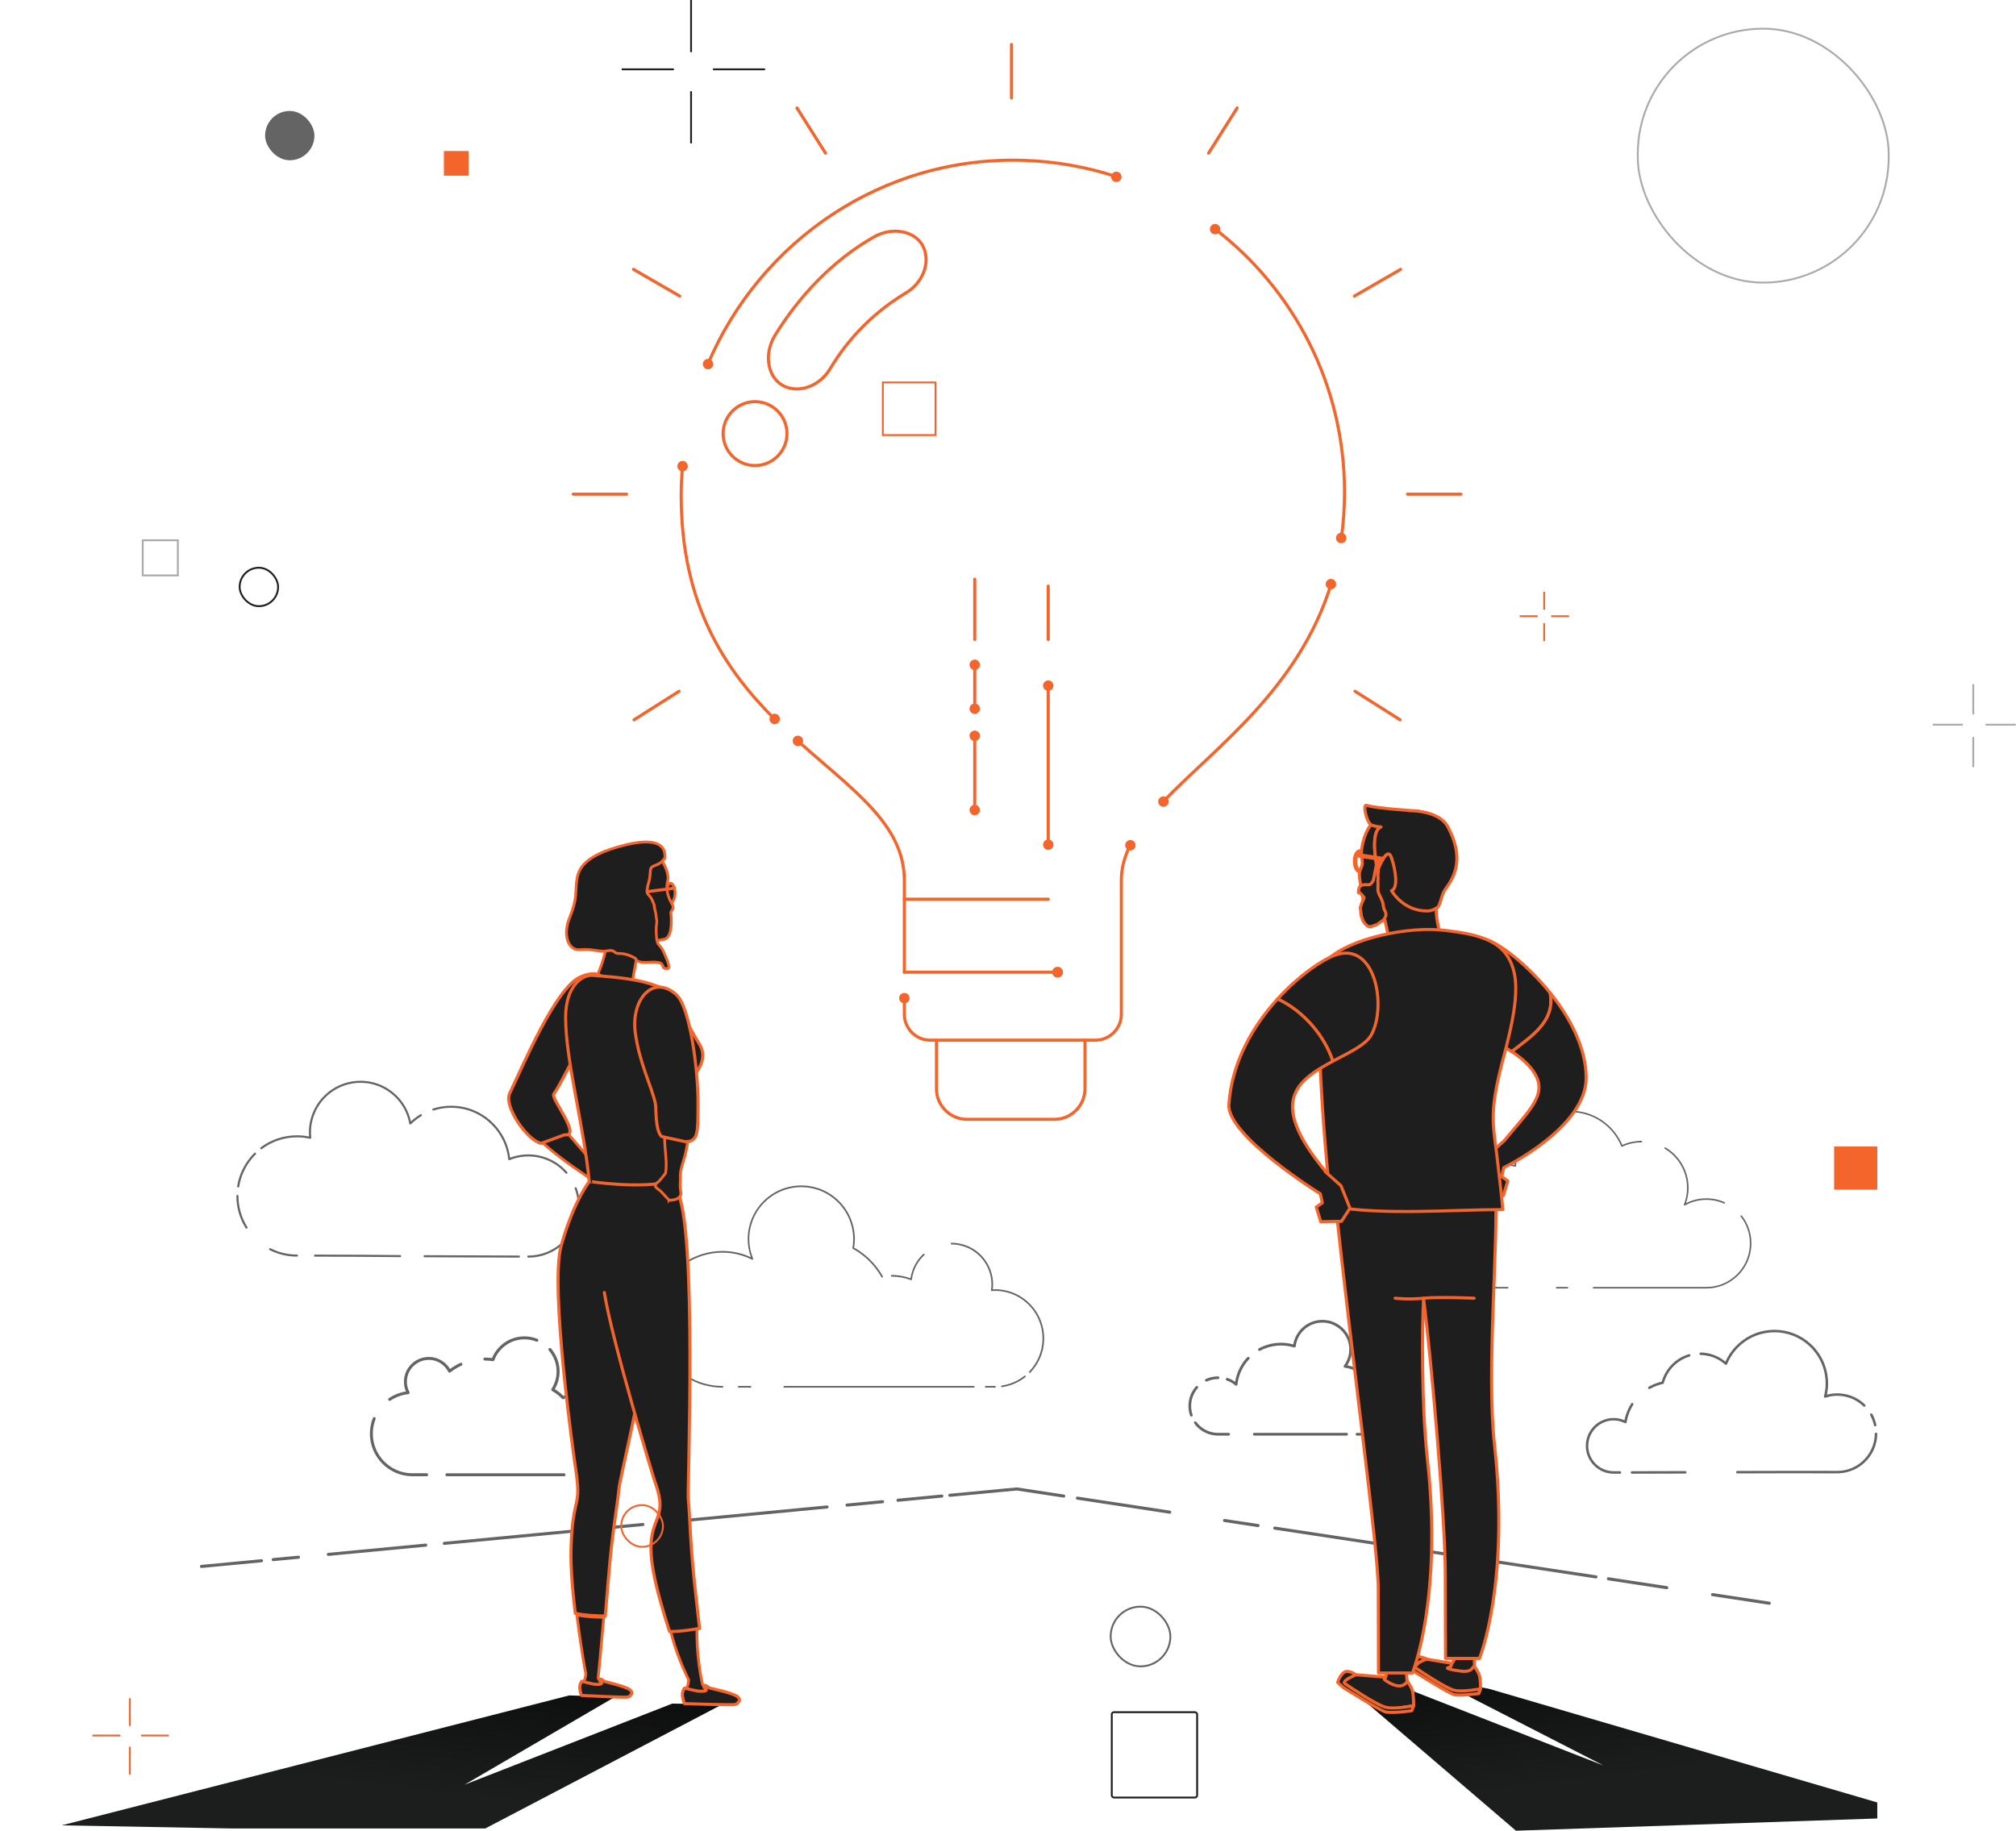 <svg width="654" height="594" viewBox="0 0 654 594" fill="none" xmlns="http://www.w3.org/2000/svg">
<g clip-path="url(#clip0)">
<path d="M555.563 517.395L573.95 520.188" stroke="#646464" stroke-miterlimit="10" stroke-linecap="round"/>
<path d="M521.787 512.268L540.703 515.141" stroke="#646464" stroke-miterlimit="10" stroke-linecap="round"/>
<path d="M485.929 506.817L500.556 509.044L517.722 511.648" stroke="#646464" stroke-miterlimit="10" stroke-linecap="round"/>
<path d="M413.541 495.817L474.524 505.084L479.19 505.794" stroke="#646464" stroke-miterlimit="10" stroke-linecap="round"/>
<path d="M397.245 493.348L408.103 494.991" stroke="#646464" stroke-miterlimit="10" stroke-linecap="round"/>
<path d="M349.524 486.092L379.468 490.645" stroke="#646464" stroke-miterlimit="10" stroke-linecap="round"/>
<path d="M308.139 485.167L313.675 484.647L329.854 483.111L345.073 485.419" stroke="#646464" stroke-miterlimit="10" stroke-linecap="round"/>
<path d="M291.313 486.775L305.536 485.419" stroke="#646464" stroke-miterlimit="10" stroke-linecap="round"/>
<path d="M274.784 488.346L286.306 487.251" stroke="#646464" stroke-miterlimit="10" stroke-linecap="round"/>
<path d="M215.569 493.967L258.246 489.918L268.297 488.957" stroke="#646464" stroke-miterlimit="10" stroke-linecap="round"/>
<path d="M144.14 500.765L179.271 497.425L208.561 494.641" stroke="#646464" stroke-miterlimit="10" stroke-linecap="round"/>
<path d="M106.515 504.339L138.11 501.34" stroke="#646464" stroke-miterlimit="10" stroke-linecap="round"/>
<path d="M88.631 506.036L96.823 505.264" stroke="#646464" stroke-miterlimit="10" stroke-linecap="round"/>
<path d="M65.353 508.254L84.835 506.404" stroke="#646464" stroke-miterlimit="10" stroke-linecap="round"/>
<path d="M184.671 550.099L20 592.258L75.196 593.273H157.419L234.196 553.071L218.08 552.757L150.725 579.058L199.397 550.647L184.671 550.099Z" fill="url(#paint0_linear)"/>
<path d="M483.074 547.962L624.917 589.492L491.769 594L436.753 546.857L452.86 546.552L520.215 572.853L465.28 544.675L483.074 547.962Z" fill="url(#paint1_linear)"/>
<path d="M77.261 385.288C77.243 385.288 77.225 385.288 77.207 385.288C77.028 385.261 76.902 385.081 76.929 384.901C77.243 382.926 77.862 381.013 78.769 379.217C79.729 377.305 80.985 375.581 82.511 374.072C82.645 373.937 82.852 373.946 82.986 374.072C83.121 374.207 83.112 374.413 82.986 374.548C81.515 376.003 80.303 377.673 79.379 379.523C78.508 381.256 77.916 383.097 77.602 385.009C77.566 385.171 77.423 385.288 77.261 385.288Z" fill="#646464"/>
<path d="M84.736 372.914C84.637 372.914 84.53 372.869 84.467 372.779C84.359 372.626 84.386 372.42 84.53 372.303C87.958 369.726 92.04 368.361 96.339 368.361C97.649 368.361 98.959 368.496 100.26 368.756C100.224 368.307 100.206 367.858 100.206 367.418C100.206 366.287 100.323 365.146 100.547 364.042C100.933 362.165 101.633 360.378 102.629 358.735C103.876 356.679 105.599 354.874 107.591 353.527C110.355 351.659 113.595 350.671 116.942 350.671C119.535 350.671 122.012 351.246 124.318 352.377C126.651 353.527 128.724 355.242 130.303 357.325C131.757 359.256 132.789 361.501 133.3 363.862C134.243 362.991 135.266 362.219 136.36 361.555C136.522 361.456 136.728 361.51 136.827 361.662C136.926 361.824 136.872 362.031 136.719 362.129C135.499 362.875 134.359 363.764 133.336 364.769C133.247 364.859 133.121 364.886 132.995 364.85C132.879 364.814 132.789 364.715 132.771 364.59C132.331 362.12 131.299 359.741 129.774 357.729C128.257 355.727 126.274 354.084 124.031 352.979C121.814 351.893 119.436 351.336 116.951 351.336C113.738 351.336 110.633 352.288 107.977 354.075C106.057 355.368 104.406 357.101 103.212 359.076C102.252 360.657 101.579 362.372 101.211 364.177C100.996 365.236 100.888 366.332 100.888 367.418C100.888 367.984 100.924 368.568 100.978 369.142C100.987 369.25 100.951 369.358 100.87 369.43C100.79 369.502 100.682 369.537 100.574 369.502C99.183 369.187 97.766 369.026 96.357 369.026C92.202 369.026 88.263 370.346 84.951 372.833C84.88 372.896 84.808 372.914 84.736 372.914Z" fill="#646464"/>
<path d="M183.758 380.852C183.668 380.852 183.569 380.816 183.507 380.735C182.421 379.487 181.156 378.418 179.747 377.565C178.024 376.515 176.148 375.805 174.165 375.464C172.523 375.177 170.809 375.15 169.158 375.383C167.848 375.572 166.556 375.913 165.318 376.425C165.219 376.47 165.111 376.461 165.021 376.398C164.932 376.344 164.869 376.245 164.86 376.146C164.609 373.623 163.855 371.217 162.617 369.008C161.567 367.113 160.194 365.425 158.552 363.997C157.017 362.659 155.285 361.591 153.41 360.818C152.27 360.351 151.086 360.001 149.883 359.768C146.841 359.184 143.62 359.373 140.676 360.324C140.497 360.378 140.309 360.279 140.255 360.109C140.201 359.929 140.3 359.741 140.47 359.687C143.521 358.708 146.85 358.51 150.009 359.112C151.256 359.355 152.486 359.714 153.661 360.199C155.608 360.998 157.403 362.102 158.991 363.485C160.687 364.967 162.105 366.709 163.2 368.675C164.402 370.84 165.165 373.174 165.47 375.635C166.628 375.195 167.83 374.889 169.059 374.719C170.782 374.476 172.559 374.512 174.273 374.799C176.337 375.159 178.293 375.895 180.088 376.991C181.559 377.888 182.87 379.002 184.009 380.295C184.135 380.439 184.117 380.645 183.973 380.771C183.91 380.825 183.839 380.852 183.758 380.852Z" fill="#646464"/>
<path d="M187.805 391.645C187.617 391.645 187.464 391.492 187.464 391.304C187.464 389.355 187.123 387.461 186.441 385.656C186.378 385.485 186.459 385.288 186.638 385.225C186.809 385.162 187.006 385.252 187.069 385.422C187.778 387.299 188.128 389.283 188.128 391.304C188.137 391.492 187.984 391.645 187.805 391.645Z" fill="#646464"/>
<path d="M184.368 401.684C184.296 401.684 184.225 401.657 184.162 401.613C184.018 401.496 183.991 401.289 184.099 401.137C185.517 399.314 186.495 397.248 187.024 395.013C187.069 394.833 187.249 394.716 187.428 394.761C187.608 394.806 187.724 394.986 187.679 395.165C187.123 397.5 186.1 399.646 184.628 401.541C184.575 401.639 184.476 401.684 184.368 401.684Z" fill="#646464"/>
<path d="M171.393 408.06C171.204 408.06 171.052 407.907 171.052 407.719C171.052 407.53 171.204 407.377 171.393 407.377C173.286 407.377 175.143 407.054 176.911 406.408C178.616 405.779 180.195 404.881 181.604 403.714C181.748 403.597 181.963 403.615 182.08 403.759C182.197 403.902 182.179 404.118 182.035 404.235C180.572 405.447 178.921 406.39 177.144 407.036C175.305 407.719 173.367 408.06 171.393 408.06Z" fill="#646464"/>
<path d="M168.351 408.051C165.874 408.042 162.356 408.024 158.202 408.006C156.227 407.997 153.033 407.988 149.614 407.979C145.352 407.97 140.748 407.952 137.733 407.934C137.545 407.934 137.401 407.782 137.401 407.593C137.401 407.404 137.554 407.261 137.742 407.261C140.757 407.279 145.37 407.288 149.623 407.306C153.042 407.315 156.236 407.324 158.211 407.333C162.365 407.351 165.883 407.368 168.359 407.377C168.548 407.377 168.7 407.53 168.692 407.719C168.683 407.907 168.539 408.051 168.351 408.051Z" fill="#646464"/>
<path d="M129.792 407.898C126.481 407.88 124.901 407.862 123.376 407.844C121.868 407.827 120.415 407.809 117.409 407.8C111.504 407.773 106.192 407.746 102.19 407.737C102.001 407.737 101.849 407.584 101.858 407.395C101.867 407.207 102.01 407.063 102.199 407.063C106.201 407.081 111.513 407.099 117.417 407.126C120.424 407.144 121.877 407.153 123.385 407.171C124.91 407.189 126.49 407.207 129.801 407.225C129.989 407.225 130.133 407.378 130.133 407.566C130.124 407.755 129.971 407.898 129.792 407.898Z" fill="#646464"/>
<path d="M96.339 407.728C93.216 407.728 90.237 407.018 87.473 405.618C87.303 405.537 87.24 405.33 87.321 405.169C87.401 404.998 87.608 404.935 87.769 405.016C90.434 406.363 93.315 407.054 96.33 407.054C96.518 407.054 96.671 407.207 96.671 407.395C96.671 407.584 96.527 407.728 96.339 407.728Z" fill="#646464"/>
<path d="M79.962 398.649C79.855 398.649 79.738 398.595 79.675 398.488C77.71 395.363 76.678 391.753 76.678 388.044C76.678 387.856 76.831 387.703 77.019 387.703C77.207 387.703 77.36 387.856 77.36 388.044C77.36 391.627 78.365 395.111 80.258 398.137C80.357 398.29 80.312 398.506 80.151 398.604C80.088 398.631 80.025 398.649 79.962 398.649Z" fill="#646464"/>
<path d="M535.041 450.704C534.897 450.704 534.763 450.632 534.691 450.497C534.583 450.3 534.646 450.057 534.844 449.941C536.163 449.186 537.589 448.63 539.07 448.288C540.281 444.032 543.629 440.629 547.873 439.381C548.097 439.318 548.313 439.444 548.376 439.659C548.438 439.875 548.313 440.099 548.097 440.162C544.05 441.356 540.865 444.643 539.779 448.737C539.743 448.881 539.626 448.998 539.474 449.034C537.984 449.357 536.557 449.905 535.238 450.659C535.176 450.686 535.113 450.704 535.041 450.704Z" fill="#646464"/>
<path d="M525.52 478.172C524.372 478.172 523.627 478.172 523.349 478.163C520.935 478.128 518.682 477.158 516.995 475.425C515.317 473.692 514.402 471.402 514.438 468.986C514.483 465.709 516.304 462.71 519.194 461.156C520.54 460.429 522.092 460.061 523.609 460.079C524.757 460.097 525.888 460.339 526.992 460.815C527.207 459.71 527.539 458.624 527.988 457.6C528.311 456.837 528.706 456.092 529.154 455.382C529.271 455.194 529.522 455.131 529.711 455.257C529.899 455.373 529.962 455.625 529.836 455.813C529.415 456.487 529.047 457.187 528.733 457.915C528.248 459.046 527.898 460.249 527.701 461.47C527.683 461.596 527.602 461.713 527.485 461.767C527.369 461.821 527.234 461.83 527.117 461.767C525.978 461.201 524.793 460.905 523.6 460.887C522.2 460.851 520.809 461.201 519.58 461.866C516.959 463.284 515.299 466.014 515.255 468.995C515.192 473.53 518.826 477.283 523.358 477.346C523.627 477.346 524.372 477.355 525.511 477.355C525.736 477.355 525.915 477.535 525.915 477.759C525.933 477.993 525.744 478.172 525.52 478.172Z" fill="#646464"/>
<path d="M529.424 478.164C529.199 478.164 529.02 477.984 529.02 477.76C529.02 477.535 529.199 477.355 529.424 477.355C532.941 477.346 537.724 477.337 543.117 477.319L546.715 477.311C546.94 477.311 547.119 477.49 547.119 477.715C547.119 477.939 546.94 478.119 546.715 478.119L543.117 478.128C537.715 478.146 532.941 478.155 529.424 478.164Z" fill="#646464"/>
<path d="M563.604 478.074C563.379 478.074 563.2 477.894 563.2 477.67C563.2 477.445 563.379 477.266 563.604 477.266L579.074 477.23C588.415 477.212 594.059 477.221 595.845 477.248C597.227 477.266 598.645 477.05 599.973 476.592C601.471 476.08 602.835 475.281 604.038 474.231C606.622 471.959 608.139 468.69 608.192 465.242C608.192 465.017 608.381 464.838 608.596 464.838C608.596 464.838 608.596 464.838 608.605 464.838C608.83 464.838 609.009 465.026 609.009 465.251C608.955 468.924 607.34 472.417 604.576 474.832C603.302 475.955 601.839 476.799 600.242 477.346C598.824 477.831 597.335 478.074 595.836 478.047C594.059 478.02 588.424 478.02 579.083 478.029L563.604 478.074Z" fill="#646464"/>
<path d="M608.309 462.799C608.121 462.799 607.95 462.665 607.914 462.476C607.663 461.336 607.259 460.231 606.694 459.208C606.586 459.01 606.658 458.759 606.855 458.651C607.053 458.543 607.295 458.615 607.412 458.813C608.013 459.908 608.453 461.084 608.713 462.306C608.758 462.521 608.623 462.746 608.399 462.791C608.363 462.799 608.336 462.799 608.309 462.799Z" fill="#646464"/>
<path d="M604.774 456.433C604.675 456.433 604.567 456.397 604.486 456.316C602.252 454.152 599.309 452.931 596.195 452.886C594.885 452.859 593.53 453.075 592.22 453.506C592.076 453.55 591.924 453.515 591.816 453.416C591.708 453.317 591.663 453.164 591.699 453.021C592.04 451.701 592.22 450.399 592.238 449.124C592.265 447.058 591.924 445.038 591.215 443.125C590.739 441.85 590.111 440.629 589.339 439.506C588.603 438.438 587.742 437.45 586.782 436.579C583.794 433.867 579.917 432.341 575.879 432.278C571.751 432.242 567.803 433.679 564.716 436.39C564.016 437.01 563.361 437.684 562.778 438.402C561.746 439.677 560.902 441.096 560.283 442.613C560.229 442.739 560.131 442.829 559.996 442.856C559.87 442.883 559.736 442.856 559.637 442.766C558.148 441.437 556.353 440.485 554.442 440.009C553.553 439.794 552.638 439.668 551.714 439.659C551.489 439.659 551.31 439.47 551.31 439.246C551.31 439.022 551.498 438.842 551.714 438.842C551.714 438.842 551.714 438.842 551.723 438.842C552.701 438.86 553.679 438.986 554.63 439.219C556.496 439.677 558.246 440.566 559.745 441.787C560.373 440.386 561.172 439.075 562.141 437.89C562.751 437.136 563.442 436.426 564.178 435.78C567.354 432.987 571.41 431.461 575.637 431.461C575.718 431.461 575.807 431.461 575.888 431.461C580.124 431.524 584.188 433.122 587.329 435.968C588.343 436.884 589.241 437.917 590.012 439.039C590.82 440.225 591.484 441.5 591.977 442.838C592.722 444.849 593.081 446.968 593.054 449.132C593.036 450.237 592.902 451.377 592.659 452.527C593.826 452.212 595.001 452.06 596.213 452.078C599.533 452.123 602.674 453.425 605.061 455.741C605.222 455.894 605.222 456.155 605.07 456.316C604.98 456.397 604.872 456.433 604.774 456.433Z" fill="#646464"/>
<path d="M322.774 450.237H319.786C319.643 450.237 319.517 450.12 319.517 449.968C319.517 449.824 319.634 449.698 319.786 449.698H322.774C322.918 449.698 323.044 449.815 323.044 449.968C323.044 450.12 322.918 450.237 322.774 450.237ZM315.883 450.237H254.415C254.271 450.237 254.146 450.12 254.146 449.968C254.146 449.824 254.262 449.698 254.415 449.698H315.883C316.026 449.698 316.152 449.815 316.152 449.968C316.152 450.12 316.035 450.237 315.883 450.237ZM243.458 450.237H239.635C239.492 450.237 239.366 450.12 239.366 449.968C239.366 449.824 239.483 449.698 239.635 449.698H243.458C243.602 449.698 243.727 449.815 243.727 449.968C243.727 450.12 243.602 450.237 243.458 450.237ZM234.368 450.237C230.168 450.237 226.077 449.052 222.541 446.816C222.415 446.735 222.38 446.573 222.46 446.447C222.541 446.322 222.703 446.286 222.828 446.367C226.274 448.549 230.267 449.698 234.368 449.698C234.512 449.698 234.637 449.815 234.637 449.968C234.637 450.12 234.521 450.237 234.368 450.237ZM325.027 450.075C324.892 450.075 324.784 449.976 324.766 449.851C324.748 449.707 324.847 449.572 324.991 449.545C325.511 449.474 326.032 449.366 326.534 449.24C328.652 448.71 330.599 447.75 332.322 446.385C332.439 446.295 332.609 446.313 332.699 446.43C332.789 446.546 332.771 446.717 332.654 446.807C330.868 448.216 328.858 449.204 326.66 449.761C326.139 449.896 325.601 450.003 325.063 450.075C325.054 450.075 325.045 450.075 325.027 450.075ZM334.054 445.451C333.991 445.451 333.919 445.424 333.865 445.379C333.758 445.28 333.758 445.11 333.856 445.002C335.005 443.816 335.947 442.461 336.665 440.97C337.679 438.869 338.191 436.615 338.191 434.271C338.191 429.683 336.172 425.372 332.654 422.427C330.581 420.694 328.087 419.536 325.43 419.069C324.291 418.871 323.106 418.799 321.967 418.88L321.76 418.898C321.68 418.907 321.599 418.871 321.545 418.817C321.491 418.754 321.464 418.674 321.473 418.602C321.572 417.901 321.626 417.309 321.626 416.734C321.626 413.735 320.576 410.808 318.673 408.5C316.206 405.51 312.563 403.786 308.686 403.786C308.542 403.786 308.417 403.669 308.417 403.516C308.417 403.372 308.533 403.247 308.686 403.247C312.724 403.247 316.511 405.034 319.086 408.15C321.069 410.556 322.164 413.6 322.164 416.725C322.164 417.228 322.128 417.749 322.056 418.341C323.205 418.261 324.39 418.35 325.529 418.548C328.275 419.024 330.859 420.227 333.004 422.023C336.647 425.067 338.729 429.539 338.729 434.28C338.729 436.705 338.2 439.039 337.15 441.212C336.405 442.748 335.427 444.149 334.242 445.379C334.198 445.424 334.126 445.451 334.054 445.451ZM215.901 440.099C215.811 440.099 215.73 440.054 215.676 439.973C214.259 437.746 213.254 435.313 212.706 432.736C212.374 431.209 212.213 429.638 212.213 428.057C212.213 427.914 212.329 427.788 212.482 427.788C212.634 427.788 212.751 427.905 212.751 428.057C212.751 429.602 212.913 431.137 213.236 432.628C213.774 435.142 214.752 437.513 216.134 439.686C216.215 439.812 216.179 439.973 216.053 440.054C215.999 440.081 215.955 440.099 215.901 440.099ZM213.523 421.61C213.496 421.61 213.469 421.61 213.442 421.601C213.298 421.556 213.227 421.403 213.272 421.269C213.514 420.532 213.792 419.796 214.106 419.078C217.66 411.068 225.619 405.896 234.368 405.896C237.572 405.896 240.676 406.578 243.602 407.934C242.911 406.03 242.561 404.046 242.561 402.026C242.561 399.601 243.045 397.257 244.014 395.057C246.787 388.727 253.042 384.632 259.942 384.632C261.925 384.632 263.873 384.964 265.73 385.62C267.902 386.392 269.876 387.568 271.59 389.122C275.233 392.417 277.324 397.123 277.324 402.035C277.324 402.923 277.243 403.839 277.082 404.818C279.818 406.345 282.196 408.356 284.171 410.817C285.005 411.849 285.759 412.963 286.414 414.13C286.486 414.256 286.441 414.417 286.315 414.498C286.19 414.57 286.019 414.525 285.947 414.399C285.31 413.259 284.565 412.172 283.758 411.158C281.784 408.706 279.397 406.704 276.66 405.204C276.561 405.15 276.507 405.034 276.525 404.926C276.705 403.902 276.785 402.959 276.785 402.043C276.785 397.284 274.757 392.723 271.231 389.535C269.562 388.026 267.651 386.886 265.551 386.141C263.756 385.503 261.863 385.18 259.933 385.18C253.239 385.18 247.173 389.149 244.49 395.282C243.557 397.419 243.081 399.691 243.081 402.035C243.081 404.208 243.503 406.345 244.32 408.374C244.364 408.473 244.338 408.599 244.257 408.67C244.176 408.742 244.059 408.76 243.961 408.715C240.928 407.207 237.697 406.443 234.359 406.443C225.816 406.443 218.054 411.49 214.582 419.311C214.277 420.012 213.998 420.73 213.765 421.448C213.747 421.529 213.639 421.61 213.523 421.61ZM295.594 415.378C295.558 415.378 295.531 415.369 295.504 415.36C293.485 414.597 291.394 414.22 289.285 414.22C289.142 414.22 289.016 414.103 289.016 413.95C289.016 413.807 289.133 413.681 289.285 413.681C291.34 413.681 293.386 414.04 295.369 414.741C295.504 413.798 295.746 412.864 296.078 411.975C296.392 411.131 296.805 410.314 297.281 409.541C297.9 408.554 298.654 407.647 299.506 406.848C299.614 406.749 299.784 406.758 299.883 406.857C299.982 406.964 299.982 407.135 299.874 407.234C299.049 407.997 298.331 408.877 297.729 409.82C297.272 410.556 296.877 411.337 296.572 412.154C296.213 413.115 295.971 414.112 295.845 415.136C295.836 415.217 295.791 415.288 295.719 415.333C295.692 415.369 295.639 415.378 295.594 415.378Z" fill="#646464"/>
<path d="M491.583 378.58C491.556 378.58 491.538 378.58 491.511 378.571C489.725 378.068 487.913 377.817 486.136 377.817C485.992 377.817 485.885 377.7 485.885 377.565C485.885 377.43 486.001 377.314 486.136 377.314C487.859 377.314 489.609 377.547 491.34 378.005C491.403 376.155 491.735 374.332 492.345 372.59C494.894 365.29 501.803 360.387 509.53 360.387C512.993 360.387 516.367 361.366 519.275 363.216C521.689 364.751 523.734 366.87 525.197 369.331C525.61 370.022 525.969 370.75 526.292 371.486C527.306 371.037 528.365 370.696 529.433 370.471C530.438 370.265 531.47 370.157 532.501 370.157C532.645 370.157 532.753 370.274 532.753 370.408C532.753 370.543 532.636 370.66 532.501 370.66C531.505 370.66 530.509 370.759 529.531 370.965C528.41 371.199 527.315 371.567 526.265 372.052C526.202 372.079 526.13 372.088 526.068 372.061C526.005 372.034 525.951 371.989 525.924 371.917C525.601 371.118 525.206 370.328 524.766 369.582C523.349 367.185 521.357 365.128 519.005 363.638C516.179 361.833 512.895 360.881 509.53 360.881C502.019 360.881 495.298 365.649 492.821 372.752C492.193 374.539 491.861 376.425 491.834 378.328C491.834 378.409 491.798 378.481 491.735 378.526C491.69 378.562 491.637 378.58 491.583 378.58Z" fill="#646464"/>
<path d="M546.491 391.151C546.428 391.151 546.374 391.133 546.33 391.088C546.249 391.017 546.222 390.909 546.258 390.81C546.698 389.679 547.003 388.502 547.155 387.326C547.236 386.706 547.281 386.078 547.281 385.449C547.281 384.075 547.092 382.71 546.724 381.408C546.213 379.586 545.36 377.906 544.194 376.398C543.054 374.925 541.663 373.686 540.057 372.734C539.941 372.662 539.896 372.51 539.967 372.384C540.039 372.267 540.192 372.222 540.317 372.294C541.969 373.282 543.413 374.557 544.589 376.084C545.791 377.637 546.671 379.379 547.209 381.265C547.595 382.621 547.783 384.021 547.783 385.449C547.783 386.105 547.738 386.751 547.658 387.398C547.523 388.403 547.29 389.4 546.958 390.379C548.995 389.346 551.265 388.808 553.544 388.808C555.608 388.808 557.6 389.23 559.467 390.056C559.592 390.11 559.655 390.262 559.592 390.388C559.538 390.514 559.386 390.568 559.26 390.514C557.457 389.714 555.536 389.31 553.544 389.31C551.121 389.31 548.734 389.939 546.617 391.133C546.581 391.142 546.536 391.151 546.491 391.151Z" fill="#646464"/>
<path d="M553.544 418.072H516.969C516.825 418.072 516.717 417.955 516.717 417.821C516.717 417.677 516.834 417.569 516.969 417.569H553.544C555.411 417.569 557.223 417.21 558.928 416.51C559.763 416.168 560.57 415.737 561.333 415.225C562.76 414.283 563.989 413.106 564.985 411.714C566.735 409.29 567.668 406.425 567.668 403.426C567.668 402.501 567.579 401.567 567.399 400.67C566.977 398.514 566.035 396.467 564.671 394.725C564.582 394.617 564.608 394.456 564.716 394.375C564.824 394.285 564.985 394.312 565.066 394.42C566.475 396.216 567.444 398.344 567.884 400.571C568.072 401.505 568.162 402.465 568.162 403.426C568.162 406.533 567.202 409.505 565.389 412.011C564.348 413.447 563.074 414.669 561.602 415.639C560.813 416.159 559.978 416.608 559.108 416.967C557.358 417.704 555.474 418.072 553.544 418.072Z" fill="#646464"/>
<path d="M508.48 418.072H505.007C504.863 418.072 504.756 417.955 504.756 417.821C504.756 417.677 504.872 417.569 505.007 417.569H508.48C508.623 417.569 508.731 417.686 508.731 417.821C508.731 417.964 508.623 418.072 508.48 418.072Z" fill="#646464"/>
<path d="M489.088 418.072H486.136C484.512 418.072 482.896 417.884 481.335 417.506C479.819 417.138 478.338 416.59 476.947 415.89C476.05 415.432 475.188 414.911 474.372 414.337C472.828 413.241 471.446 411.939 470.262 410.466C469.364 409.353 468.584 408.141 467.938 406.866C467.875 406.74 467.929 406.587 468.045 406.524C468.171 406.461 468.324 406.515 468.386 406.632C469.014 407.871 469.777 409.057 470.648 410.143C471.805 411.58 473.151 412.846 474.659 413.915C475.457 414.48 476.301 414.992 477.171 415.432C478.526 416.124 479.971 416.653 481.452 417.013C482.977 417.381 484.548 417.569 486.136 417.569H489.088C489.223 417.569 489.339 417.686 489.339 417.821C489.339 417.964 489.223 418.072 489.088 418.072Z" fill="#646464"/>
<path d="M466.807 403.525C466.699 403.525 466.601 403.453 466.565 403.346C466.044 401.514 465.775 399.619 465.775 397.697C465.775 394.707 466.412 391.816 467.659 389.122C467.722 388.996 467.866 388.942 467.991 388.996C468.117 389.059 468.171 389.203 468.117 389.328C466.897 391.959 466.278 394.77 466.278 397.688C466.278 399.556 466.538 401.415 467.049 403.193C467.085 403.328 467.013 403.462 466.879 403.507C466.852 403.516 466.825 403.525 466.807 403.525Z" fill="#646464"/>
<path d="M472.29 383.348C472.227 383.348 472.155 383.321 472.11 383.267C472.012 383.168 472.02 383.007 472.119 382.908C474.479 380.672 477.369 379.011 480.474 378.113C480.608 378.068 480.743 378.149 480.788 378.283C480.823 378.418 480.752 378.553 480.617 378.598C477.584 379.478 474.766 381.094 472.469 383.276C472.415 383.321 472.353 383.348 472.29 383.348Z" fill="#646464"/>
<path d="M439.546 444.697C439.483 444.697 439.42 444.688 439.366 444.661C438.388 444.212 437.347 443.915 436.27 443.781C436.118 443.763 435.983 443.664 435.92 443.511C435.858 443.368 435.876 443.197 435.974 443.071C436.36 442.559 436.692 441.994 436.952 441.401C437.455 440.288 437.706 439.093 437.706 437.863C437.706 436.956 437.572 436.067 437.302 435.214C436.934 434.047 436.333 432.996 435.517 432.071C434.556 430.994 433.336 430.159 431.99 429.665C430.088 428.964 427.952 428.964 426.05 429.647C425.072 429.997 424.165 430.518 423.367 431.2C421.671 432.637 420.603 434.639 420.343 436.83C420.325 436.956 420.253 437.082 420.145 437.145C420.037 437.217 419.894 437.234 419.777 437.199C416.17 436.076 412.105 436.462 408.785 438.267C408.569 438.384 408.3 438.303 408.184 438.088C408.067 437.872 408.148 437.603 408.363 437.486C411.737 435.645 415.847 435.187 419.544 436.202C419.93 433.984 421.069 431.981 422.801 430.518C423.681 429.772 424.677 429.198 425.754 428.812C427.844 428.057 430.204 428.066 432.295 428.83C433.776 429.377 435.122 430.293 436.181 431.479C437.078 432.493 437.742 433.652 438.146 434.936C438.442 435.879 438.595 436.857 438.595 437.845C438.595 439.201 438.316 440.521 437.76 441.751C437.563 442.182 437.338 442.595 437.087 442.99C438.002 443.161 438.891 443.448 439.734 443.834C439.958 443.933 440.048 444.203 439.95 444.418C439.878 444.598 439.716 444.697 439.546 444.697Z" fill="#646464"/>
<path d="M455.698 452.94C455.527 452.94 455.366 452.841 455.294 452.679C454.774 451.485 453.966 450.408 452.97 449.555C452.198 448.89 451.328 448.378 450.377 448.019C448.331 447.247 446.016 447.283 443.979 448.127C443.754 448.226 443.494 448.118 443.404 447.884C443.315 447.66 443.422 447.399 443.647 447.31C445.89 446.385 448.438 446.349 450.691 447.193C451.732 447.588 452.692 448.154 453.544 448.881C454.639 449.815 455.519 451.009 456.102 452.32C456.201 452.545 456.102 452.805 455.877 452.904C455.815 452.931 455.752 452.94 455.698 452.94Z" fill="#646464"/>
<path d="M447.308 465.799H440.21C439.967 465.799 439.77 465.601 439.77 465.359C439.77 465.116 439.967 464.919 440.21 464.919H447.308C448.187 464.919 449.049 464.793 449.874 464.533C451.256 464.11 452.512 463.338 453.535 462.297C454.28 461.542 454.872 460.662 455.294 459.701C455.779 458.597 456.03 457.412 456.03 456.19C456.03 455.948 456.227 455.75 456.47 455.75C456.712 455.75 456.909 455.948 456.909 456.19C456.909 457.537 456.64 458.83 456.102 460.061C455.635 461.12 454.989 462.081 454.172 462.916C453.06 464.057 451.66 464.91 450.143 465.377C449.228 465.655 448.268 465.799 447.308 465.799Z" fill="#646464"/>
<path d="M436.845 465.798H406.891C406.649 465.798 406.452 465.601 406.452 465.358C406.452 465.116 406.649 464.918 406.891 464.918H436.845C437.087 464.918 437.284 465.116 437.284 465.358C437.284 465.601 437.087 465.798 436.845 465.798Z" fill="#646464"/>
<path d="M398.564 465.798H395.136C393.171 465.798 391.278 465.206 389.671 464.083C388.801 463.482 388.038 462.736 387.41 461.883C387.267 461.686 387.311 461.407 387.5 461.264C387.697 461.12 387.975 461.165 388.119 461.354C388.693 462.135 389.384 462.808 390.174 463.356C391.637 464.371 393.351 464.909 395.136 464.909H398.564C398.806 464.909 399.004 465.107 399.004 465.349C399.004 465.601 398.806 465.798 398.564 465.798Z" fill="#646464"/>
<path d="M386.477 459.63C386.297 459.63 386.127 459.513 386.064 459.333C385.714 458.328 385.535 457.268 385.535 456.19C385.535 455.005 385.75 453.847 386.172 452.742C386.576 451.683 387.168 450.704 387.922 449.851C388.083 449.671 388.361 449.653 388.541 449.815C388.72 449.977 388.738 450.255 388.577 450.434C387.895 451.216 387.356 452.096 386.988 453.057C386.603 454.053 386.414 455.104 386.414 456.181C386.414 457.16 386.576 458.121 386.89 459.037C386.97 459.27 386.845 459.522 386.62 459.603C386.576 459.63 386.531 459.63 386.477 459.63Z" fill="#646464"/>
<path d="M391.358 448.279C391.188 448.279 391.026 448.181 390.955 448.019C390.856 447.795 390.955 447.534 391.179 447.435C392.426 446.87 393.754 446.582 395.136 446.582C395.379 446.582 395.576 446.78 395.576 447.022C395.576 447.265 395.379 447.462 395.136 447.462C393.88 447.462 392.678 447.723 391.538 448.235C391.484 448.27 391.421 448.279 391.358 448.279Z" fill="#646464"/>
<path d="M401.023 449.617C400.924 449.617 400.816 449.581 400.736 449.51C399.91 448.809 398.968 448.279 397.954 447.929C397.721 447.848 397.604 447.597 397.676 447.372C397.756 447.139 397.999 447.013 398.232 447.094C399.111 447.39 399.928 447.812 400.682 448.351C400.807 447.534 401.005 446.735 401.265 445.963C401.525 445.181 401.857 444.409 402.243 443.682C402.88 442.488 403.67 441.383 404.603 440.395C404.774 440.216 405.052 440.216 405.231 440.377C405.411 440.548 405.42 440.826 405.249 441.006C404.37 441.931 403.625 442.972 403.024 444.104C402.656 444.795 402.351 445.523 402.1 446.25C401.777 447.211 401.561 448.208 401.454 449.222C401.436 449.384 401.328 449.528 401.175 449.581C401.13 449.608 401.077 449.617 401.023 449.617Z" fill="#646464"/>
<path d="M138.424 478.981H133.83C131.694 478.981 129.648 478.505 127.746 477.571C125.754 476.592 123.995 475.119 122.676 473.323C120.926 470.944 120.002 468.115 120.002 465.152C120.002 463.41 120.325 461.704 120.953 460.097C121.052 459.854 121.321 459.719 121.572 459.827C121.814 459.926 121.94 460.204 121.841 460.447C121.258 461.937 120.953 463.527 120.953 465.152C120.953 467.909 121.814 470.54 123.439 472.758C124.668 474.428 126.292 475.802 128.15 476.709C129.917 477.58 131.82 478.02 133.812 478.02H138.406C138.675 478.02 138.882 478.235 138.882 478.496C138.882 478.756 138.693 478.981 138.424 478.981Z" fill="#646464"/>
<path d="M126.409 454.538C126.256 454.538 126.104 454.466 126.014 454.323C125.87 454.098 125.924 453.802 126.149 453.658C127.809 452.545 129.711 451.799 131.685 451.485C131.263 450.488 131.039 449.42 131.039 448.333C131.039 446.663 131.542 445.056 132.502 443.7C134.009 441.554 136.477 440.279 139.088 440.279C140.147 440.279 141.179 440.485 142.148 440.88C143.745 441.545 145.091 442.703 145.98 444.185C147.03 443.412 148.151 442.757 149.327 442.218C149.56 442.101 149.856 442.209 149.964 442.452C150.072 442.694 149.973 442.981 149.731 443.089C148.457 443.673 147.245 444.409 146.123 445.271C146.007 445.361 145.863 445.397 145.729 445.361C145.594 445.334 145.468 445.235 145.406 445.11C144.634 443.592 143.351 442.407 141.789 441.76C140.937 441.41 140.03 441.23 139.097 441.23C136.791 441.23 134.62 442.362 133.291 444.248C132.448 445.442 131.999 446.861 131.999 448.333C131.999 449.501 132.277 450.614 132.825 451.647C132.897 451.79 132.897 451.961 132.825 452.096C132.753 452.239 132.609 452.329 132.448 452.347C130.393 452.572 128.392 453.29 126.678 454.448C126.597 454.511 126.499 454.538 126.409 454.538Z" fill="#646464"/>
<path d="M159.916 441.652C159.889 441.652 159.871 441.652 159.844 441.643C158.875 441.509 158.058 441.446 157.286 441.446C157.017 441.446 156.811 441.23 156.811 440.961C156.811 440.692 157.026 440.485 157.286 440.485C158.004 440.485 158.749 440.539 159.602 440.647C159.996 439.695 160.517 438.806 161.154 437.989C162.285 436.543 163.756 435.385 165.407 434.621C168.216 433.337 171.491 433.266 174.345 434.406C174.587 434.505 174.713 434.783 174.614 435.035C174.515 435.286 174.237 435.403 173.986 435.304C171.375 434.262 168.369 434.325 165.802 435.501C164.286 436.193 162.94 437.261 161.908 438.581C161.253 439.417 160.732 440.35 160.364 441.347C160.301 441.527 160.113 441.652 159.916 441.652Z" fill="#646464"/>
<path d="M182.699 454.008C182.573 454.008 182.448 453.955 182.349 453.865C181.38 452.85 180.276 451.988 179.074 451.315C178.957 451.252 178.876 451.144 178.841 451.009C178.814 450.884 178.832 450.749 178.903 450.632C179.989 448.944 180.563 446.995 180.563 445.002C180.563 442.488 179.657 440.063 178.015 438.159C177.844 437.962 177.862 437.657 178.06 437.477C178.266 437.306 178.562 437.324 178.742 437.522C180.537 439.596 181.533 442.245 181.533 444.993C181.533 447.004 181.003 448.971 179.98 450.722C180.994 451.341 181.936 452.087 182.789 452.931C184.027 452.266 185.355 451.808 186.728 451.548C186.988 451.512 187.24 451.674 187.285 451.934C187.329 452.195 187.159 452.446 186.899 452.491C185.508 452.751 184.171 453.236 182.932 453.937C182.861 453.99 182.78 454.008 182.699 454.008Z" fill="#646464"/>
<path d="M202.584 465.628C202.315 465.628 202.109 465.413 202.109 465.152C202.109 462 200.96 458.965 198.869 456.613C197.263 454.799 195.19 453.479 192.875 452.805C191.7 452.464 190.488 452.284 189.259 452.284C188.99 452.284 188.783 452.069 188.783 451.808C188.783 451.548 188.999 451.333 189.259 451.333C190.578 451.333 191.888 451.521 193.144 451.889C195.63 452.617 197.864 454.035 199.587 455.984C201.831 458.516 203.069 461.776 203.069 465.161C203.069 465.412 202.854 465.628 202.584 465.628Z" fill="#646464"/>
<path d="M196.078 477.095C195.917 477.095 195.755 477.014 195.666 476.861C195.531 476.637 195.603 476.341 195.836 476.206C197.9 474.976 199.569 473.198 200.673 471.061C200.798 470.827 201.086 470.737 201.319 470.854C201.552 470.98 201.651 471.267 201.525 471.501C200.341 473.79 198.546 475.703 196.33 477.023C196.249 477.077 196.168 477.095 196.078 477.095Z" fill="#646464"/>
<path d="M182.977 478.981H144.966C144.697 478.981 144.49 478.765 144.49 478.505C144.49 478.244 144.706 478.029 144.966 478.029H182.977C183.247 478.029 183.453 478.244 183.453 478.505C183.453 478.765 183.247 478.981 182.977 478.981Z" fill="#646464"/>
<path d="M221.411 151.163C221.133 154.369 220.98 157.611 220.98 160.888C220.98 196.313 235.382 217.46 251.328 233.353" stroke="#F3652B" stroke-linecap="round" stroke-linejoin="round"/>
<path d="M219.75 151.118C219.822 150.193 220.63 149.493 221.563 149.565C222.487 149.637 223.187 150.445 223.116 151.379C223.044 152.313 222.236 153.004 221.303 152.932C220.37 152.86 219.679 152.052 219.75 151.118Z" fill="#F3652B"/>
<path d="M250.09 234.44C250.736 235.113 251.804 235.131 252.477 234.476C253.15 233.829 253.168 232.761 252.513 232.087C251.866 231.414 250.799 231.396 250.126 232.051C249.462 232.698 249.444 233.767 250.09 234.44Z" fill="#F3652B"/>
<path d="M362.249 57.353C352.764 54.229 342.704 52.388 332.259 52.038C286.324 50.484 246.509 78.285 229.612 118.181" stroke="#F3652B" stroke-linecap="round" stroke-linejoin="round"/>
<path d="M362.643 55.764C363.532 56.034 364.034 56.977 363.765 57.874C363.496 58.773 362.554 59.266 361.656 58.997C360.768 58.728 360.265 57.785 360.535 56.887C360.804 55.989 361.755 55.495 362.643 55.764Z" fill="#F3652B"/>
<path d="M228.158 117.436C227.773 118.289 228.15 119.286 229.002 119.672C229.854 120.058 230.851 119.681 231.236 118.828C231.622 117.975 231.245 116.978 230.393 116.592C229.54 116.206 228.544 116.592 228.158 117.436Z" fill="#F3652B"/>
<path d="M435.131 174.654C435.804 169.913 436.163 164.92 436.163 159.64C436.163 124.871 419.697 93.955 394.14 74.272" stroke="#F3652B" stroke-linecap="round" stroke-linejoin="round"/>
<path d="M436.764 174.762C436.656 175.687 435.813 176.351 434.889 176.244C433.964 176.136 433.3 175.292 433.408 174.367C433.516 173.442 434.359 172.777 435.283 172.885C436.208 172.993 436.872 173.828 436.764 174.762Z" fill="#F3652B"/>
<path d="M395.226 73.023C394.499 72.449 393.431 72.565 392.857 73.302C392.283 74.029 392.399 75.097 393.135 75.672C393.871 76.247 394.93 76.13 395.504 75.394C396.078 74.657 395.953 73.607 395.226 73.023Z" fill="#F3652B"/>
<path d="M377.324 260.113C393.97 242.701 421.285 223.62 431.829 189.47" stroke="#F3652B" stroke-linecap="round" stroke-linejoin="round"/>
<path d="M378.616 261.271C377.961 261.935 376.893 261.935 376.229 261.28C375.565 260.624 375.565 259.556 376.22 258.891C376.875 258.227 377.943 258.227 378.607 258.882C379.262 259.538 379.271 260.606 378.616 261.271Z" fill="#F3652B"/>
<path d="M433.363 190.054C433.659 189.165 433.175 188.213 432.286 187.926C431.398 187.629 430.447 188.114 430.16 189.003C429.864 189.892 430.348 190.844 431.236 191.131C432.116 191.419 433.067 190.943 433.363 190.054Z" fill="#F3652B"/>
<path d="M293.369 323.769V329.103C293.369 333.718 297.146 337.498 301.759 337.498H355.375C359.987 337.498 363.765 333.718 363.765 329.103V285.614C363.765 281.628 364.824 277.847 366.7 274.156" stroke="#F3652B" stroke-linecap="round" stroke-linejoin="round"/>
<path d="M293.369 325.547C294.3 325.547 295.056 324.791 295.056 323.859C295.056 322.926 294.3 322.17 293.369 322.17C292.437 322.17 291.682 322.926 291.682 323.859C291.682 324.791 292.437 325.547 293.369 325.547Z" fill="#F3652B"/>
<path d="M368.207 275.01C368.62 274.175 368.288 273.16 367.453 272.747C366.619 272.334 365.605 272.666 365.192 273.501C364.779 274.336 365.111 275.351 365.946 275.764C366.78 276.177 367.794 275.845 368.207 275.01Z" fill="#F3652B"/>
<path d="M258.758 240.348C276.31 256.126 293.369 267.332 293.369 285.614V315.445" stroke="#F3652B" stroke-linecap="round" stroke-linejoin="round"/>
<path d="M257.735 241.651C257.035 241.04 256.963 239.971 257.574 239.271C258.184 238.571 259.252 238.499 259.952 239.109C260.651 239.72 260.723 240.788 260.113 241.489C259.503 242.198 258.435 242.27 257.735 241.651Z" fill="#F3652B"/>
<path d="M293.369 291.748H340.057" stroke="#F3652B" stroke-miterlimit="10" stroke-linecap="round" stroke-linejoin="round"/>
<path d="M316.206 230.049V215.628" stroke="#F3652B" stroke-linecap="round" stroke-linejoin="round"/>
<path d="M316.206 231.647C317.138 231.647 317.893 230.892 317.893 229.959C317.893 229.027 317.138 228.271 316.206 228.271C315.274 228.271 314.519 229.027 314.519 229.959C314.519 230.892 315.274 231.647 316.206 231.647Z" fill="#F3652B"/>
<path d="M316.206 217.397C317.138 217.397 317.893 216.641 317.893 215.709C317.893 214.776 317.138 214.021 316.206 214.021C315.274 214.021 314.519 214.776 314.519 215.709C314.519 216.641 315.274 217.397 316.206 217.397Z" fill="#F3652B"/>
<path d="M316.206 262.905V238.66" stroke="#F3652B" stroke-linecap="round" stroke-linejoin="round"/>
<path d="M317.893 262.824C317.893 263.758 317.139 264.513 316.206 264.513C315.273 264.513 314.519 263.758 314.519 262.824C314.519 261.891 315.273 261.136 316.206 261.136C317.139 261.136 317.893 261.891 317.893 262.824Z" fill="#F3652B"/>
<path d="M317.893 238.741C317.893 237.807 317.139 237.053 316.206 237.053C315.273 237.053 314.519 237.807 314.519 238.741C314.519 239.675 315.273 240.429 316.206 240.429C317.139 240.429 317.893 239.675 317.893 238.741Z" fill="#F3652B"/>
<path d="M340.057 274.157V222.38" stroke="#F3652B" stroke-linecap="round" stroke-linejoin="round"/>
<path d="M340.057 275.755C340.989 275.755 341.744 274.999 341.744 274.067C341.744 273.134 340.989 272.379 340.057 272.379C339.126 272.379 338.37 273.134 338.37 274.067C338.37 274.999 339.126 275.755 340.057 275.755Z" fill="#F3652B"/>
<path d="M340.057 224.149C340.989 224.149 341.744 223.393 341.744 222.461C341.744 221.529 340.989 220.773 340.057 220.773C339.126 220.773 338.37 221.529 338.37 222.461C338.37 223.393 339.126 224.149 340.057 224.149Z" fill="#F3652B"/>
<path d="M316.206 207.483V187.926" stroke="#F3652B" stroke-miterlimit="10" stroke-linecap="round" stroke-linejoin="round"/>
<path d="M340.057 207.483V190.162" stroke="#F3652B" stroke-miterlimit="10" stroke-linecap="round" stroke-linejoin="round"/>
<path d="M328.132 31.771V14.449" stroke="#F3652B" stroke-miterlimit="10" stroke-linecap="round" stroke-linejoin="round"/>
<path d="M473.914 160.332H456.604" stroke="#F3652B" stroke-miterlimit="10" stroke-linecap="round" stroke-linejoin="round"/>
<path d="M401.319 35.04L392.067 49.685" stroke="#F3652B" stroke-miterlimit="10" stroke-linecap="round" stroke-linejoin="round"/>
<path d="M454.199 233.551L439.573 224.293" stroke="#F3652B" stroke-miterlimit="10" stroke-linecap="round" stroke-linejoin="round"/>
<path d="M454.361 87.399L439.366 96.065" stroke="#F3652B" stroke-miterlimit="10" stroke-linecap="round" stroke-linejoin="round"/>
<path d="M185.957 160.332H203.266" stroke="#F3652B" stroke-miterlimit="10" stroke-linecap="round" stroke-linejoin="round"/>
<path d="M258.543 35.04L267.794 49.685" stroke="#F3652B" stroke-miterlimit="10" stroke-linecap="round" stroke-linejoin="round"/>
<path d="M205.671 233.551L220.298 224.293" stroke="#F3652B" stroke-miterlimit="10" stroke-linecap="round" stroke-linejoin="round"/>
<path d="M205.51 87.399L220.504 96.065" stroke="#F3652B" stroke-miterlimit="10" stroke-linecap="round" stroke-linejoin="round"/>
<path d="M293.369 315.445H343.171" stroke="#F3652B" stroke-linecap="round" stroke-linejoin="round"/>
<path d="M343.09 317.205C344.062 317.205 344.849 316.417 344.849 315.445C344.849 314.473 344.062 313.685 343.09 313.685C342.119 313.685 341.332 314.473 341.332 315.445C341.332 316.417 342.119 317.205 343.09 317.205Z" fill="#F3652B"/>
<path d="M303.787 337.499V353.285C303.787 358.726 308.237 363.18 313.675 363.18H342.076C347.514 363.18 351.965 358.726 351.965 353.285V337.499" stroke="#F3652B" stroke-miterlimit="10" stroke-linecap="round" stroke-linejoin="round"/>
<path d="M293.871 95.05C283.794 101.066 275.314 109.552 269.302 119.636C266.251 124.755 260.104 127.628 254.765 125.473C249.435 123.318 247.38 115.55 251.337 108.915C259.216 96.11 270.038 84.616 283.166 77.064C289.797 73.113 297.559 75.16 299.704 80.503C301.857 85.846 298.986 91.997 293.871 95.05Z" stroke="#F3652B" stroke-miterlimit="10" stroke-linecap="round" stroke-linejoin="round"/>
<path d="M244.939 151.047C250.658 151.047 255.294 146.407 255.294 140.684C255.294 134.961 250.658 130.322 244.939 130.322C239.22 130.322 234.583 134.961 234.583 140.684C234.583 146.407 239.22 151.047 244.939 151.047Z" stroke="#F3652B" stroke-miterlimit="10" stroke-linecap="round" stroke-linejoin="round"/>
<path d="M217.543 292.933C216.861 292.933 216.098 291.622 216.098 289.754C216.098 287.886 216.861 286.575 217.543 286.575C218.225 286.575 218.988 287.877 218.988 289.754C218.988 291.631 218.225 292.933 217.543 292.933Z" fill="#1E1E1E"/>
<path d="M217.543 287.024C217.848 287.024 218.539 288.057 218.539 289.754C218.539 291.451 217.848 292.484 217.543 292.484C217.238 292.484 216.547 291.451 216.547 289.754C216.547 288.057 217.238 287.024 217.543 287.024ZM217.543 286.126C216.502 286.126 215.649 287.752 215.649 289.754C215.649 291.756 216.493 293.382 217.543 293.382C218.584 293.382 219.436 291.756 219.436 289.754C219.436 287.752 218.584 286.126 217.543 286.126Z" fill="#F3652B"/>
<path d="M228.096 548.896C225.44 548.896 223.537 548.483 222.676 547.737C223.259 546.911 223.385 545.465 223.403 545.142C223.412 545.061 223.394 544.98 223.358 544.909C223.358 544.909 223.313 544.81 223.223 544.639C221.662 541.487 217.929 533.28 216.556 524.211C219.571 524.758 222.954 524.857 226.22 524.875C225.484 536.629 227.871 546.444 227.898 546.543C227.916 546.624 227.961 546.696 228.015 546.749L230.034 548.824C229.531 548.86 228.85 548.896 228.096 548.896Z" fill="#1E1E1E"/>
<path d="M217.103 524.758C219.84 525.189 222.837 525.297 225.754 525.324C225.107 536.926 227.369 546.256 227.467 546.66C227.503 546.812 227.584 546.956 227.692 547.073L229.02 548.438C228.733 548.447 228.419 548.456 228.096 548.456C225.852 548.456 224.156 548.159 223.268 547.621C223.717 546.741 223.824 545.6 223.851 545.178C223.86 545.025 223.824 544.846 223.752 544.711C223.726 544.657 223.69 544.567 223.627 544.46C222.119 541.38 218.539 533.532 217.103 524.758ZM216.026 523.645C217.597 534.95 222.855 544.828 222.954 545.079L222.963 545.097C222.963 545.097 222.828 547.172 222.065 547.719C223.071 549.048 225.888 549.327 228.096 549.327C229.72 549.327 231.021 549.174 231.021 549.174L228.338 546.417C228.338 546.417 225.87 536.441 226.705 524.408C223.313 524.417 219.391 524.336 216.026 523.645Z" fill="#F3652B"/>
<path d="M222.066 547.737C222.066 547.737 221.123 548.887 221.428 550.548C221.734 552.209 222.066 552.766 222.066 552.766C222.066 552.766 236.881 553.26 238.173 553.071C239.465 552.883 239.402 552.335 239.402 552.335C239.402 552.335 240.694 551.599 239.16 550.431C237.626 549.264 230.348 547.746 230.348 547.746L228.841 546.839C228.841 546.839 227.701 547.046 228.876 547.908C230.043 548.77 227.396 548.833 226.481 548.707C225.547 548.572 222.066 547.737 222.066 547.737Z" fill="#1E1E1E" stroke="#F3652B" stroke-miterlimit="10" stroke-linecap="round" stroke-linejoin="round"/>
<path d="M201.157 319.09C198.465 319.09 195.773 318.551 193.162 317.483C195.163 314.322 197.469 306.294 197.209 301.778C197.209 301.733 197.2 301.688 197.182 301.643C194.293 293.938 195.666 293.031 196.877 292.223C197.496 291.81 198.196 291.352 198.412 290.248C200.206 281.062 204.065 276.213 209.557 276.213C210.606 276.213 211.468 276.383 212.033 276.5C212.15 276.527 212.249 276.545 212.338 276.563C216.224 279.921 217.014 284.384 216.673 285.605C215.82 288.64 216.906 291.415 217.974 293.211C218.62 294.306 218.315 294.872 218.297 294.899L217.704 295.887C217.651 295.977 217.633 296.075 217.642 296.183C217.938 298.374 218.135 304.202 215.551 304.768C212.069 305.531 207.834 305.809 207.789 305.809C207.582 305.818 207.412 305.971 207.376 306.178L205.276 317.869C205.249 318.004 205.294 318.147 205.384 318.246C205.501 318.372 205.608 318.497 205.716 318.614C204.63 318.812 203.078 319.09 201.157 319.09Z" fill="#1E1E1E"/>
<path d="M209.539 276.653C210.544 276.653 211.378 276.823 211.926 276.931C211.988 276.94 212.051 276.958 212.114 276.967C215.712 280.146 216.529 284.366 216.215 285.462C215.318 288.649 216.448 291.55 217.561 293.417C218.028 294.199 217.902 294.603 217.875 294.657L217.292 295.626C217.184 295.797 217.148 296.004 217.175 296.21C217.507 298.653 217.507 303.843 215.434 304.292C211.988 305.046 207.789 305.315 207.744 305.324C207.331 305.351 206.99 305.657 206.918 306.061L204.819 317.752C204.783 317.932 204.81 318.12 204.881 318.282C203.894 318.462 202.638 318.632 201.148 318.632C198.681 318.632 196.213 318.165 193.799 317.249C195.764 313.756 197.9 306.124 197.64 301.742C197.631 301.652 197.613 301.562 197.586 301.481C194.822 294.109 196.034 293.301 197.11 292.591C197.766 292.151 198.582 291.613 198.833 290.329C200.592 281.385 204.289 276.653 209.539 276.653ZM209.539 275.755C205.967 275.755 200.395 277.676 197.954 290.158C197.362 293.202 192.444 290.302 196.752 301.795C197.03 306.483 194.436 315.058 192.471 317.68C195.773 319.126 198.744 319.539 201.148 319.539C203.625 319.539 205.501 319.099 206.542 318.866C206.263 318.551 205.994 318.246 205.698 317.923L207.798 306.231C207.798 306.231 212.069 305.962 215.623 305.181C219.185 304.399 218.063 296.102 218.063 296.102L218.656 295.115C218.656 295.115 219.158 294.351 218.333 292.969C217.283 291.209 216.269 288.569 217.076 285.713C217.516 284.16 216.457 279.481 212.509 276.132C212.051 276.06 210.956 275.755 209.539 275.755Z" fill="#F3652B"/>
<path d="M205.824 398.811C205.285 398.317 204.585 396.332 204.11 394.977C203.625 393.594 203.159 392.283 202.719 391.654C202.629 391.528 202.494 391.466 202.351 391.466C202.288 391.466 202.225 391.474 202.171 391.501C201.974 391.591 201.866 391.807 201.92 392.013C202.844 395.946 202.925 397.688 202.818 398.2C202.324 397.787 201.57 395.003 201.166 392.004C201.139 391.78 200.942 391.618 200.718 391.618C200.709 391.618 200.709 391.618 200.7 391.618C200.466 391.627 200.278 391.816 200.269 392.04C200.242 392.552 200.251 393.243 200.251 393.98C200.26 394.752 200.269 395.928 200.206 396.557C199.982 396.054 199.74 395.03 199.56 394.294C199.237 392.929 198.905 391.519 198.358 390.657C197.568 389.427 196.886 388.637 196.285 387.937C195.405 386.922 194.715 386.123 193.979 384.345C193.952 384.282 193.907 384.219 193.853 384.174C193.126 383.546 191.744 382.612 190.003 381.426C186.028 378.724 180.052 374.665 174.542 369.457C175.637 367.661 177.548 365.299 180.671 363.494C186.271 370.444 193.288 378.4 196.743 381.723C196.778 381.759 196.832 381.795 196.877 381.812C202.118 384.003 203.724 384.973 204.675 385.997C203.939 385.746 202.889 385.288 202.145 384.937C202.082 384.91 202.019 384.892 201.956 384.892C201.812 384.892 201.669 384.964 201.588 385.09C201.463 385.279 201.489 385.521 201.66 385.674C201.687 385.701 204.137 387.981 205.707 390.99C207.232 393.926 207.825 395.892 207.879 396.62C207.25 396.099 205.815 393.701 204.576 390.999C204.505 390.837 204.343 390.738 204.173 390.738C204.119 390.738 204.056 390.747 204.002 390.774C203.778 390.864 203.67 391.124 203.76 391.349C204.881 394.321 205.931 397.85 205.824 398.811Z" fill="#1E1E1E"/>
<path d="M180.572 364.06C186.145 370.947 193.018 378.742 196.437 382.028C196.518 382.109 196.608 382.163 196.715 382.208C198.995 383.159 200.574 383.878 201.705 384.461C201.507 384.515 201.337 384.641 201.22 384.821C200.969 385.189 201.032 385.683 201.355 385.988C201.382 386.006 203.778 388.242 205.303 391.187C205.868 392.274 206.29 393.208 206.613 393.998C206.084 393.073 205.509 391.95 204.98 390.801C204.827 390.469 204.504 390.28 204.163 390.28C204.047 390.28 203.93 390.298 203.813 390.352C203.365 390.541 203.149 391.044 203.32 391.501C203.499 391.986 203.688 392.48 203.858 392.983C203.598 392.328 203.347 391.78 203.096 391.412C202.925 391.169 202.647 391.026 202.36 391.026C202.234 391.026 202.109 391.052 201.992 391.106C201.759 391.214 201.588 391.412 201.507 391.636C201.355 391.358 201.059 391.178 200.727 391.178C200.718 391.178 200.7 391.178 200.691 391.178C200.224 391.196 199.856 391.564 199.829 392.031C199.811 392.408 199.811 392.866 199.811 393.369C199.533 392.247 199.219 391.16 198.743 390.415C197.936 389.158 197.245 388.35 196.626 387.64C195.773 386.653 195.1 385.88 194.391 384.165C194.338 384.03 194.257 383.923 194.149 383.824C193.404 383.177 192.085 382.279 190.255 381.04C186.36 378.391 180.527 374.431 175.116 369.367C176.175 367.733 177.898 365.685 180.572 364.06ZM180.788 362.893C177.225 364.85 175.116 367.562 173.977 369.511C182.035 377.206 191.233 382.486 193.566 384.497C194.849 387.622 196.096 387.928 197.981 390.882C199.093 392.615 199.363 397.257 200.332 397.257C200.368 397.257 200.395 397.248 200.43 397.239C200.879 397.096 200.637 393.63 200.718 392.058C200.718 392.058 201.597 398.685 202.898 398.685C202.943 398.685 202.979 398.676 203.024 398.667C203.562 398.497 203.266 395.812 202.351 391.906C203.311 393.279 204.558 398.694 205.671 399.26C205.77 399.314 205.85 399.332 205.931 399.332C207.259 399.332 204.154 391.151 204.154 391.151C204.154 391.151 206.9 397.132 208.067 397.132C208.094 397.132 208.112 397.132 208.139 397.123C208.677 396.997 207.941 394.312 206.093 390.747C204.469 387.622 201.956 385.306 201.956 385.306C201.956 385.306 204.666 386.599 205.42 386.599C205.626 386.599 205.689 386.5 205.5 386.248C204.424 384.812 203.087 383.878 197.056 381.364C193.673 378.122 186.558 370.067 180.788 362.893Z" fill="#F3652B"/>
<path d="M179.621 355.017C182.861 350.357 187.895 338.504 194.185 329.569C199.426 322.134 197.649 312.804 188.227 317.007C180.249 320.563 169.777 345.49 165.335 354.793C163.352 358.959 171.06 370.058 175.556 370.983L183.067 368.217C188.998 368.963 178.625 356.454 179.621 355.017Z" fill="#1E1E1E" stroke="#F3652B" stroke-miterlimit="10" stroke-linecap="round" stroke-linejoin="round"/>
<path d="M194.679 546.633C192.049 546.633 190.183 546.238 189.357 545.51C189.896 544.756 190.03 543.454 190.057 543.158C190.066 543.077 190.048 542.996 190.012 542.924C189.914 542.547 188.352 533.864 187.141 524.022C189.86 524.561 192.92 524.714 195.872 524.786C194.939 535.435 194.059 544.298 194.05 544.388C194.041 544.514 194.086 544.648 194.167 544.738L195.926 546.606C195.576 546.624 195.145 546.633 194.679 546.633Z" fill="#1E1E1E"/>
<path d="M187.652 524.57C190.102 525.001 192.767 525.145 195.378 525.216C194.463 535.651 193.611 544.253 193.602 544.343C193.575 544.603 193.664 544.855 193.844 545.043L194.921 546.184C194.84 546.184 194.759 546.184 194.678 546.184C192.498 546.184 190.811 545.896 189.949 545.385C190.353 544.576 190.47 543.571 190.506 543.194C190.515 543.077 190.497 542.951 190.461 542.843C190.299 542.17 188.837 534.034 187.652 524.57ZM186.611 523.448C187.859 533.81 189.51 542.861 189.591 543.104L189.599 543.122C189.599 543.122 189.447 545.016 188.738 545.51C189.698 546.83 192.606 547.082 194.678 547.082C195.953 547.082 196.904 546.983 196.904 546.983L194.499 544.424C194.499 544.424 195.396 535.319 196.365 524.336C193.261 524.274 189.68 524.139 186.611 523.448Z" fill="#F3652B"/>
<path d="M216.511 383.644C209.108 383.133 196.904 381.319 194.284 379.756C191.26 382.54 186.244 389.302 182.035 404.244C178.284 417.56 186.36 474.024 186.611 475.658C188.891 490.232 185.741 484.368 185.239 502.543C185.077 508.479 185.75 516.282 186.611 523.457C189.68 524.148 193.261 524.283 196.357 524.346C196.689 520.547 197.03 516.524 197.344 512.573C198.564 497.191 200.09 489.891 200.897 482.285C201.256 478.855 220.836 396.207 216.511 383.644Z" fill="#1E1E1E" stroke="#F3652B" stroke-miterlimit="10" stroke-linecap="round" stroke-linejoin="round"/>
<path d="M196.052 419.383C198.421 434.622 211.934 479.34 212.5 480.884C217.543 494.749 208.821 491.166 211.818 509.098C212.796 514.953 214.968 522.478 217.193 529.356C220.334 529.437 223.878 528.88 226.929 528.35C226.525 524.561 226.086 520.547 225.628 516.614C223.86 501.286 223.95 493.833 223.277 486.209C222.972 482.788 226.265 397.904 219.607 386.41" fill="#1E1E1E"/>
<path d="M196.052 419.383C198.421 434.622 211.934 479.34 212.5 480.884C217.543 494.749 208.821 491.166 211.818 509.098C212.796 514.953 214.968 522.478 217.193 529.356C220.334 529.437 223.878 528.88 226.929 528.35C226.525 524.561 226.086 520.547 225.628 516.614C223.86 501.286 223.95 493.833 223.277 486.209C222.972 482.788 226.265 397.904 219.607 386.41" stroke="#F3652B" stroke-miterlimit="10" stroke-linecap="round" stroke-linejoin="round"/>
<path d="M223.151 351.192C227.153 347.178 229.442 342.967 226.911 338.818C224.435 334.733 221.357 329.21 219.32 324.774C216.197 317.977 199.587 317.025 192.13 316.468C189.106 316.244 183.489 319.647 183.489 330.117C183.489 344.125 189.366 364.967 191.143 383.294C191.098 383.339 207.717 385.88 217.74 383.312C217.704 383.204 224.183 357.433 223.151 351.192Z" fill="#1E1E1E" stroke="#F3652B" stroke-miterlimit="10" stroke-linecap="round" stroke-linejoin="round"/>
<path d="M217.121 389.427C216.897 389.283 216.278 388.601 215.829 388.098C215.057 387.245 214.187 386.275 213.523 385.853C213.092 385.584 212.59 385.162 212.599 384.695C212.607 384.138 213.316 383.617 213.586 383.465C213.63 383.438 213.666 383.411 213.693 383.375C213.747 383.321 214.959 381.965 215.865 380.717C215.91 380.654 215.937 380.591 215.946 380.519C216.278 378.122 216.098 376.164 215.892 373.901C215.676 371.576 215.443 368.954 215.658 365.119C219.167 365.946 221.689 367.67 223.241 369.052C222.846 373.039 222.164 375.221 221.608 376.981C221.043 378.804 220.585 380.241 220.737 382.719C220.549 384.758 220.719 385.871 220.827 386.599C220.89 387.03 220.935 387.281 220.872 387.532C220.477 389.248 218.144 389.436 217.157 389.436H217.121V389.427Z" fill="#1E1E1E"/>
<path d="M216.071 365.676C219.095 366.484 221.321 367.975 222.765 369.223C222.37 373.021 221.715 375.123 221.177 376.829C220.594 378.679 220.136 380.133 220.28 382.666C220.091 384.785 220.271 385.907 220.378 386.652C220.441 387.057 220.468 387.263 220.432 387.416C220.118 388.763 218.207 388.951 217.274 388.969C217.022 388.745 216.529 388.206 216.161 387.793C215.335 386.877 214.474 385.925 213.756 385.467C213.227 385.126 213.038 384.848 213.038 384.695C213.047 384.426 213.487 384.021 213.792 383.842C213.873 383.797 213.953 383.734 214.016 383.662C214.07 383.608 215.299 382.235 216.215 380.968C216.304 380.852 216.358 380.708 216.376 380.564C216.717 378.122 216.538 376.137 216.322 373.848C216.134 371.657 215.91 369.196 216.071 365.676ZM215.237 364.563C214.707 372.635 216.17 375.617 215.497 380.457C214.599 381.696 213.361 383.079 213.361 383.079C213.361 383.079 210.687 384.596 213.289 386.239C214.492 386.994 216.592 389.876 217.067 389.885C217.103 389.885 217.139 389.885 217.175 389.885C218.341 389.885 220.863 389.652 221.321 387.631C221.518 386.769 220.89 386.051 221.195 382.692C220.908 377.87 222.927 377.197 223.717 368.873C222.038 367.337 219.212 365.371 215.237 364.563Z" fill="#F3652B"/>
<path d="M212.572 357.891C211.333 352.35 207.448 345.05 206.084 335.047C204.639 324.415 211.827 315.857 219.463 322.79C223.762 326.696 226.525 346.864 226.445 358.394C226.382 367.149 226.66 370.435 222.326 370.435L214.6 368.747C212.455 366.556 212.949 359.588 212.572 357.891Z" fill="#1E1E1E" stroke="#F3652B" stroke-miterlimit="10" stroke-linecap="round" stroke-linejoin="round"/>
<path d="M188.738 545.51C188.738 545.51 187.859 546.543 188.11 548.07C188.361 549.596 188.657 550.108 188.657 550.108C188.657 550.108 202.189 550.808 203.374 550.656C204.558 550.512 204.514 550 204.514 550C204.514 550 205.707 549.345 204.316 548.249C202.934 547.154 196.312 545.645 196.312 545.645L194.948 544.792C194.948 544.792 193.907 544.963 194.957 545.771C196.007 546.579 193.593 546.588 192.749 546.462C191.906 546.336 188.738 545.51 188.738 545.51Z" fill="#1E1E1E" stroke="#F3652B" stroke-miterlimit="10" stroke-linecap="round" stroke-linejoin="round"/>
<path d="M197.694 290.859L218.817 288.174" stroke="#F3652B" stroke-miterlimit="10" stroke-linecap="round" stroke-linejoin="round"/>
<path d="M216.385 314.295C216.331 314.295 216.269 314.295 216.206 314.286C215.264 314.196 215.174 313.927 215.039 313.523C214.878 313.047 214.662 312.4 213.406 312.266C212.751 312.194 212.338 312.167 211.997 312.167C211.764 312.167 211.567 312.176 211.315 312.194C210.885 312.221 210.301 312.266 209.054 312.266C206.595 312.266 206.326 311.287 206.326 311.278C206.299 311.17 206.227 311.054 206.129 310.991C206.03 310.928 203.634 309.392 201.095 309.392H200.861C199.955 309.392 199.686 309.168 199.408 308.934C199.129 308.701 198.779 308.405 198.026 308.405C197.739 308.405 197.398 308.44 196.994 308.53C196.599 308.611 196.195 308.647 195.755 308.647C194.993 308.647 194.194 308.53 193.342 308.405C192.292 308.252 191.107 308.081 189.716 308.081C189.187 308.081 188.657 308.108 188.128 308.153C188.002 308.162 187.877 308.171 187.76 308.171C186.558 308.171 185.535 307.596 184.808 306.51C183.435 304.463 183.417 301.131 184.763 297.827C186.62 293.274 186.728 291.065 186.845 288.73C186.881 287.94 186.926 287.114 187.042 286.189C187.455 282.858 188.083 277.811 202.809 274.183C205.438 273.537 207.708 273.205 209.566 273.205C211.899 273.205 213.595 273.716 214.6 274.731C215.739 275.88 215.721 277.416 215.721 278.152C215.721 278.233 215.721 278.305 215.721 278.368C215.389 278.799 214.689 279.634 214.241 279.939C213.622 280.352 213.209 280.568 211.997 281.017C211.037 281.376 210.992 282.175 210.938 283.181C210.894 283.917 210.84 284.932 210.463 286.261C210.059 287.68 209.987 287.913 210.059 288.066C210.041 288.138 210.023 288.218 210.005 288.317C209.718 289.592 210.005 289.969 210.535 290.517C210.876 290.876 211.351 291.379 211.827 292.618C212.042 293.175 212.186 293.552 212.267 293.768C212.204 293.956 212.24 294.298 212.491 295.267C212.643 295.896 212.733 296.219 212.769 296.39C212.733 296.569 212.778 296.893 212.931 297.728C213.146 298.904 213.092 299.245 213.011 299.802C212.922 300.395 212.805 301.212 212.922 303.277C213.056 305.783 213.37 306.205 214.007 306.869C214.33 307.21 214.734 307.623 215.255 308.773C216.152 310.748 217.345 313.406 216.879 314.125C216.834 314.169 216.753 314.295 216.385 314.295Z" fill="#1E1E1E"/>
<path d="M209.566 273.645C211.773 273.645 213.361 274.111 214.277 275.036C215.282 276.051 215.273 277.407 215.264 278.143C215.264 278.161 215.264 278.188 215.264 278.206C214.869 278.709 214.303 279.338 213.98 279.553C213.388 279.948 213.011 280.146 211.827 280.586C210.597 281.044 210.535 282.112 210.481 283.145C210.436 283.899 210.382 284.842 210.014 286.144C209.637 287.455 209.521 287.859 209.574 288.111C209.566 288.147 209.557 288.174 209.557 288.209C209.233 289.673 209.601 290.194 210.194 290.822C210.526 291.173 210.947 291.613 211.396 292.78C211.567 293.238 211.701 293.579 211.791 293.804C211.746 294.145 211.845 294.603 212.042 295.375C212.168 295.869 212.249 296.21 212.302 296.417C212.284 296.704 212.356 297.108 212.482 297.809C212.679 298.913 212.634 299.209 212.563 299.739C212.473 300.35 212.356 301.194 212.473 303.304C212.616 305.836 212.931 306.402 213.684 307.183C213.998 307.516 214.357 307.884 214.86 308.997C215.515 310.461 216.735 313.146 216.52 313.837C216.493 313.837 216.457 313.846 216.403 313.846C216.358 313.846 216.314 313.846 216.269 313.837C215.623 313.774 215.596 313.702 215.479 313.379C215.317 312.894 215.003 311.987 213.469 311.817C212.796 311.745 212.374 311.709 212.015 311.709C211.773 311.709 211.567 311.718 211.306 311.745C210.885 311.772 210.31 311.817 209.081 311.817C207.439 311.817 206.873 311.35 206.784 311.152C206.73 310.928 206.595 310.73 206.398 310.605C206.29 310.533 203.787 308.934 201.122 308.934H200.987H200.879C200.134 308.934 199.973 308.791 199.722 308.575C199.426 308.324 198.968 307.938 198.044 307.938C197.721 307.938 197.362 307.982 196.922 308.072C196.563 308.144 196.186 308.18 195.773 308.18C195.046 308.18 194.293 308.072 193.422 307.947C192.363 307.794 191.152 307.614 189.725 307.614C189.187 307.614 188.63 307.641 188.092 307.695C187.984 307.704 187.877 307.713 187.769 307.713C186.441 307.713 185.633 306.923 185.185 306.249C184.171 304.741 183.641 301.778 185.185 297.979C187.069 293.355 187.186 291.11 187.302 288.739C187.338 287.949 187.383 287.141 187.491 286.225C187.886 283.01 188.487 278.152 202.925 274.596C205.51 273.968 207.744 273.645 209.566 273.645ZM209.566 272.747C207.798 272.747 205.545 273.034 202.701 273.734C187.949 277.371 187.042 282.498 186.594 286.126C186.145 289.754 186.818 291.586 184.341 297.647C181.954 303.502 183.964 308.611 187.751 308.611C187.886 308.611 188.02 308.602 188.164 308.593C188.711 308.539 189.223 308.521 189.707 308.521C192.202 308.521 194.006 309.087 195.746 309.087C196.186 309.087 196.626 309.051 197.074 308.961C197.469 308.88 197.765 308.845 198.017 308.845C199.336 308.845 198.896 309.832 200.852 309.832C200.888 309.832 200.933 309.832 200.978 309.832C201.014 309.832 201.059 309.832 201.095 309.832C203.526 309.832 205.886 311.359 205.886 311.359C205.886 311.359 206.102 312.706 209.054 312.706C211.019 312.706 211.378 312.607 211.997 312.607C212.302 312.607 212.679 312.634 213.352 312.706C215.38 312.93 213.801 314.502 216.161 314.735C216.242 314.744 216.314 314.744 216.376 314.744C218.422 314.744 216.978 311.574 215.641 308.593C214.25 305.513 213.577 307.309 213.352 303.259C213.128 299.209 213.801 300.143 213.352 297.647C213.164 296.605 213.173 296.471 213.2 296.471C213.209 296.471 213.218 296.489 213.227 296.489C213.245 296.489 213.209 296.345 212.913 295.16C212.625 294.028 212.661 293.885 212.715 293.885C212.733 293.885 212.751 293.902 212.76 293.902C212.787 293.902 212.733 293.75 212.24 292.466C211.118 289.538 209.987 290.436 210.445 288.416C210.571 287.832 210.588 287.68 210.571 287.68C210.553 287.68 210.481 287.886 210.472 287.886C210.463 287.886 210.544 287.608 210.894 286.396C211.791 283.244 210.947 281.897 212.159 281.448C213.37 280.999 213.819 280.774 214.492 280.325C215.165 279.876 216.179 278.529 216.179 278.529C216.08 277.775 216.969 272.747 209.566 272.747Z" fill="#F3652B"/>
<path d="M441.179 282.884C442.193 282.884 442.983 281.385 442.983 279.463C442.983 277.542 442.193 276.042 441.179 276.042C440.165 276.042 439.375 277.542 439.375 279.463C439.375 281.385 440.165 282.884 441.179 282.884ZM441.179 276.5C441.834 276.5 442.534 277.694 442.534 279.472C442.534 281.25 441.834 282.444 441.179 282.444C440.524 282.444 439.824 281.25 439.824 279.472C439.824 277.694 440.524 276.5 441.179 276.5Z" fill="#1E1E1E" stroke="#F3652B" stroke-miterlimit="10" stroke-linecap="round" stroke-linejoin="round"/>
<path d="M478.311 540.67V538.093H472.021L471.06 539.674C470.226 540.922 468.153 541.47 468.467 541.613C477.575 545.663 477.216 541.191 478.311 540.67Z" fill="#1E1E1E" stroke="#F3652B" stroke-miterlimit="10" stroke-linecap="round" stroke-linejoin="round"/>
<path d="M470.298 539.566L462.536 538.3L460.669 539.198L458.327 541.164L470.477 548.986L479.693 549.479L480.285 547.962C480.285 547.962 480.339 545.214 479.953 543.75C479.567 542.287 478.275 540.679 478.275 540.679C477.647 540.931 477.512 542.152 475.475 542.296C473.923 542.403 468.745 541.425 469.625 541.164C471.904 540.464 470.298 539.566 470.298 539.566Z" fill="#1E1E1E" stroke="#F3652B" stroke-miterlimit="10" stroke-linecap="round" stroke-linejoin="round"/>
<path d="M480.276 547.962L479.684 549.479C479.684 549.479 473.34 550.404 471.518 549.775C469.31 549.012 458.83 542.412 458.83 542.412L457.098 540.823C457.098 540.823 458.255 537.177 460.202 537.491C461.997 537.779 462.948 538.353 462.948 538.353C462.948 538.353 459.664 538.982 459.108 540.94C459.036 541.191 460.265 541.864 460.265 541.864C460.265 541.864 469.149 547.935 471.994 548.491C474.829 549.039 480.276 547.962 480.276 547.962Z" fill="#1E1E1E" stroke="#F3652B" stroke-miterlimit="10" stroke-linecap="round" stroke-linejoin="round"/>
<path d="M451.409 278.305C450 273.977 446.886 282.409 446.886 282.409C446.886 282.409 444.068 269.801 447.999 268.329C446.823 268.212 445.657 267.987 444.687 267.61C442.247 270.969 441.278 276.015 441.762 278.503C442.238 280.972 441.61 280.945 441.062 282.983C440.649 284.528 442.058 289.808 442.202 292.448C442.65 300.296 449.264 298.527 449.264 298.527L450.215 302.792C450.215 302.792 451.032 304.75 455.886 305.271C464.312 306.16 467.641 304.921 467.049 302.505C466.277 299.389 465.784 296.686 465.945 294.576C465.138 295.16 463.953 292.286 462.823 292.286C457.044 292.295 452.808 282.624 451.409 278.305Z" fill="#1E1E1E" stroke="#F3652B" stroke-miterlimit="10" stroke-linecap="round" stroke-linejoin="round"/>
<path d="M469.723 268.329C468.072 265.195 464.079 263.623 459.79 263.174C458.91 263.085 458.049 263.04 457.16 263.031C458.174 263.022 459.323 263.067 460.274 263.174C460.274 263.174 446.473 262.357 443.305 261.298C441.933 260.84 443.422 266.973 444.759 267.538C444.741 267.565 444.714 267.583 444.696 267.61C445.674 267.996 446.832 268.212 448.008 268.329C444.086 269.792 446.895 282.409 446.895 282.409C446.895 282.409 450.009 273.977 451.417 278.305C452.826 282.624 453.607 288.2 451.4 289.009C453.553 292.268 457.277 295.582 463.065 295.582C464.196 295.582 465.156 295.178 465.963 294.585C466.627 294.567 466.906 293.507 467.13 292.933C467.606 291.738 467.821 290.05 468.781 288.676C469.391 287.796 470.01 286.925 470.504 286.081C473.582 280.837 473.286 275.072 469.723 268.329Z" fill="#1E1E1E" stroke="#F3652B" stroke-miterlimit="10" stroke-linecap="round" stroke-linejoin="round"/>
<path d="M482.834 305.091C487.177 306.707 495.737 313.289 502.871 322.17C504.684 331.527 496.509 336.403 490.443 341.216C484.521 337.265 477.512 334.562 475.125 332.263C452.674 310.622 475.879 302.505 482.834 305.091Z" fill="#1E1E1E"/>
<path d="M482.834 305.091C487.177 306.707 495.737 313.289 502.871 322.17C504.684 331.527 496.509 336.403 490.443 341.216C484.521 337.265 477.512 334.562 475.125 332.263C452.674 310.622 475.879 302.505 482.834 305.091Z" stroke="#F3652B" stroke-miterlimit="10" stroke-linecap="round" stroke-linejoin="round"/>
<path d="M481.129 376.227L487.957 370.139C496.455 359.812 502.62 354.766 497.227 347.331C495.531 344.987 493.099 342.976 490.452 341.207C496.518 336.394 504.693 331.518 502.88 322.161C509.296 330.144 514.555 339.986 514.555 349.728C514.555 365.946 487.814 378.849 487.814 378.849L487.177 381.786L489.142 383.15L487.697 387.91L480.967 387.775L478.221 383.519L481.129 376.227Z" fill="#1E1E1E" stroke="#F3652B" stroke-miterlimit="10" stroke-linecap="round" stroke-linejoin="round"/>
<path d="M456.559 546.265L456.227 542.816L450.188 539.629L449.614 543.894L448.609 545.564C452.45 549.479 455.33 546.848 456.559 546.265Z" fill="#1E1E1E"/>
<path d="M456.559 546.265L456.227 542.816L450.188 539.629L449.614 543.894L448.609 545.564C452.45 549.479 455.33 546.848 456.559 546.265Z" stroke="#F3652B" stroke-miterlimit="10" stroke-linecap="round" stroke-linejoin="round"/>
<path d="M449.049 544.909L449.515 544.172L436.737 543.14L434.673 545.977L449.784 554.813L458.587 553.448C458.587 553.448 458.641 550.099 458.183 548.536C457.726 546.974 456.505 545.492 456.505 545.492C455.77 546.965 453.535 548.258 449.049 544.909Z" fill="#1E1E1E"/>
<path d="M449.049 544.909L449.515 544.172L436.737 543.14L434.673 545.977L449.784 554.813L458.587 553.448C458.587 553.448 458.641 550.099 458.183 548.536C457.726 546.974 456.505 545.492 456.505 545.492C455.77 546.965 453.535 548.258 449.049 544.909Z" stroke="#F3652B" stroke-miterlimit="10" stroke-linecap="round" stroke-linejoin="round"/>
<path d="M485.113 386.491C486.154 402.008 482.178 444.984 484.799 468.546C489.833 513.839 479.944 538.093 479.944 538.093H468.934C468.934 538.093 468.862 521.373 468.862 510.768C468.862 493.231 464.519 443.107 461.818 421.224C461.306 430.644 461.109 455.894 463.047 473.332C468.081 518.625 458.192 542.816 458.192 542.816H447.182C447.182 542.816 447.119 526.159 447.119 515.545C447.119 502.768 438.657 441.464 433.112 389.293C450.098 392.31 468.189 386.509 485.113 386.491Z" fill="#1E1E1E"/>
<path d="M485.113 386.491C486.154 402.008 482.178 444.984 484.799 468.546C489.833 513.839 479.944 538.093 479.944 538.093H468.934C468.934 538.093 468.862 521.373 468.862 510.768C468.862 493.231 464.519 443.107 461.818 421.224C461.306 430.644 461.109 455.894 463.047 473.332C468.081 518.625 458.192 542.816 458.192 542.816H447.182C447.182 542.816 447.119 526.159 447.119 515.545C447.119 502.768 438.657 441.464 433.112 389.293C450.098 392.31 468.189 386.509 485.113 386.491Z" stroke="#F3652B" stroke-miterlimit="10" stroke-linecap="round" stroke-linejoin="round"/>
<path d="M430.491 311.529C438.02 304.283 457.044 300.538 468.395 301.831C479.747 303.124 486.701 305.127 489.932 311.862C492.579 317.384 492.57 324.981 488.011 342.069C483.444 359.148 483.955 363 485.544 374.494C485.687 375.518 487.41 390.612 487.536 392.462C470.612 392.48 448.797 394.42 431.802 391.403C427.602 351.866 426.382 315.489 430.491 311.529Z" fill="#1E1E1E"/>
<path d="M430.491 311.529C438.02 304.283 457.044 300.538 468.395 301.831C479.747 303.124 486.701 305.127 489.932 311.862C492.579 317.384 492.57 324.981 488.011 342.069C483.444 359.148 483.955 363 485.544 374.494C485.687 375.518 487.41 390.612 487.536 392.462C470.612 392.48 448.797 394.42 431.802 391.403C427.602 351.866 426.382 315.489 430.491 311.529Z" stroke="#F3652B" stroke-miterlimit="10" stroke-linecap="round" stroke-linejoin="round"/>
<path d="M446.76 279.382C446.76 279.382 445.818 284.016 445.648 285.022C445.468 286.018 445.405 285.812 444.876 286.593C444.355 287.374 443.117 286.961 442.884 287.015C442.651 287.078 441.717 287.159 441.439 287.428C441.179 287.689 440.784 287.653 440.676 289.628C440.667 289.853 441.17 289.538 441.322 289.826C441.475 290.122 441.96 290.454 441.96 290.454C441.96 290.454 442.022 290.876 442.471 291.101C442.731 291.227 441.816 292.708 441.646 293.355C441.466 294.001 441.206 294.648 441.206 294.648C441.206 294.648 441.412 295.097 441.412 295.573C441.412 296.049 441.592 296.578 441.592 296.578C441.592 296.578 441.179 296.049 441.708 297.458C442.238 298.868 442.004 298.401 442.238 298.868C442.471 299.335 442.588 299.335 442.767 299.631C442.947 299.928 443.189 299.982 443.297 300.161C443.709 300.835 444.876 300.628 444.876 300.628C444.876 300.628 446.913 299.928 447.039 299.748C447.164 299.569 448.806 298.635 448.986 298.284C449.165 297.934 449.892 297.054 449.47 295.995C449.049 294.935 448.986 295.231 448.806 294.172C448.627 293.112 448.573 292.645 448.393 292.349C448.214 292.053 448.097 291.523 447.927 291.236C447.756 290.948 447.146 289.826 447.039 289.062C446.931 288.299 447.03 288.066 447.039 287.069C447.047 286.072 446.913 286.369 447.039 285.363C447.164 284.366 446.85 284.6 447.039 283.423C447.227 282.247 446.958 282.13 447.299 281.358C447.64 280.586 447.523 278.592 447.523 278.592L446.76 279.382Z" fill="#1E1E1E" stroke="#F3652B" stroke-miterlimit="10" stroke-linecap="round" stroke-linejoin="round"/>
<path d="M458.596 553.457L457.968 555.074C457.968 555.074 451.22 556.061 449.282 555.388C446.94 554.58 435.786 547.558 435.786 547.558L433.946 545.861C433.946 545.861 435.176 541.981 437.249 542.314C439.16 542.619 439.779 543.427 439.779 543.427C439.779 543.427 435.938 545.052 436.082 545.977C436.127 546.247 437.311 546.956 437.311 546.956C437.311 546.956 446.76 553.412 449.784 554.005C452.808 554.598 458.596 553.457 458.596 553.457Z" fill="#1E1E1E" stroke="#F3652B" stroke-miterlimit="10" stroke-linecap="round" stroke-linejoin="round"/>
<path d="M414.438 324.137C421.446 316.432 428.984 311.431 432.905 309.976C446.303 305.001 449.964 326.804 444.786 335.9C443.135 338.8 438.586 341.072 433.776 343.586C433.309 343.829 432.834 344.08 432.358 344.332C429.702 336.044 422.676 327.899 414.438 324.137Z" fill="#1E1E1E"/>
<path d="M414.438 324.137C421.446 316.432 428.984 311.431 432.905 309.976C446.303 305.001 449.964 326.804 444.786 335.9C443.135 338.8 438.586 341.072 433.776 343.586C433.309 343.829 432.834 344.08 432.358 344.332C429.702 336.044 422.676 327.899 414.438 324.137Z" stroke="#F3652B" stroke-miterlimit="10" stroke-linecap="round" stroke-linejoin="round"/>
<path d="M414.438 324.137C422.676 327.899 429.702 336.035 432.367 344.332C428.131 346.586 423.896 349.1 421.455 352.467C416.062 359.902 421.518 369.789 430.016 380.115L429.944 380.196L435.023 384.722L437.93 392.013L435.185 396.27L428.455 396.404L427.001 391.645L428.966 390.28L428.329 387.353C428.329 387.353 397.981 368.514 398.654 358.394C399.587 344.431 406.694 332.64 414.438 324.137Z" fill="#1E1E1E" stroke="#F3652B" stroke-miterlimit="10" stroke-linecap="round" stroke-linejoin="round"/>
<path d="M439.99 277.206L439.924 277.65L448.567 278.949L448.633 278.505L439.99 277.206Z" fill="#1E1E1E" stroke="#F3652B" stroke-miterlimit="10" stroke-linecap="round" stroke-linejoin="round"/>
<path d="M478.221 421.224C478.221 421.224 466.735 420.721 461.818 421.224C456.9 421.727 452.584 421.224 452.584 421.224" fill="#1E1E1E"/>
<path d="M478.221 421.224C478.221 421.224 466.735 420.721 461.818 421.224C456.9 421.727 452.584 421.224 452.584 421.224" stroke="#F3652B" stroke-miterlimit="10" stroke-linecap="round" stroke-linejoin="round"/>
<line x1="42.115" y1="551" x2="42.115" y2="560.002" stroke="#F3652B" stroke-width="0.6"/>
<line x1="42.115" y1="566.754" x2="42.115" y2="575.756" stroke="#F3652B" stroke-width="0.6"/>
<line x1="54.756" y1="563.115" x2="45.754" y2="563.115" stroke="#F3652B" stroke-width="0.6"/>
<line x1="39.002" y1="563.115" x2="30" y2="563.115" stroke="#F3652B" stroke-width="0.6"/>
<line x1="500.936" y1="192" x2="500.936" y2="197.818" stroke="#F3652B" stroke-width="0.6"/>
<line x1="500.936" y1="202.182" x2="500.936" y2="208" stroke="#F3652B" stroke-width="0.6"/>
<line x1="509" y1="199.936" x2="503.182" y2="199.936" stroke="#F3652B" stroke-width="0.6"/>
<line x1="498.818" y1="199.936" x2="493" y2="199.936" stroke="#F3652B" stroke-width="0.6"/>
</g>
<rect x="360.665" y="555.541" width="27.693" height="27.693" rx="0.7" stroke="#1E1E1E" stroke-width="0.6"/>
<rect x="360.3" y="521.3" width="19.375" height="19.375" rx="9.687" stroke="#646464" stroke-width="0.6"/>
<rect x="46.3" y="175.3" width="11.4" height="11.4" stroke="#AAAAAA" stroke-width="0.6"/>
<rect x="595" y="372" width="14" height="14" fill="#F3652B"/>
<rect x="144" y="49" width="8" height="8" fill="#F3652B"/>
<rect x="201.519" y="488.346" width="13.546" height="13.546" rx="6.773" stroke="#F3652B" stroke-width="0.6"/>
<rect x="531.3" y="9.3" width="81.4" height="82.4" rx="40.7" stroke="#AAAAAA" stroke-width="0.6"/>
<line x1="640.14" y1="222" x2="640.14" y2="231.784" stroke="#AAAAAA" stroke-width="0.6"/>
<line x1="640.14" y1="239.122" x2="640.14" y2="248.905" stroke="#AAAAAA" stroke-width="0.6"/>
<line x1="653.903" y1="235.141" x2="644.12" y2="235.141" stroke="#AAAAAA" stroke-width="0.6"/>
<line x1="636.784" y1="235.141" x2="627" y2="235.141" stroke="#AAAAAA" stroke-width="0.6"/>
<rect x="286.397" y="124.08" width="17.083" height="17.083" stroke="#F3652B" stroke-width="0.6"/>
<rect x="86" y="36" width="16" height="16" rx="8" fill="#646464"/>
<line x1="224.187" y1="1.31134e-08" x2="224.187" y2="16.912" stroke="#1E1E1E" stroke-width="0.6"/>
<line x1="224.187" y1="29.596" x2="224.187" y2="46.508" stroke="#1E1E1E" stroke-width="0.6"/>
<line x1="248.199" y1="22.497" x2="231.287" y2="22.497" stroke="#1E1E1E" stroke-width="0.6"/>
<line x1="218.605" y1="22.497" x2="201.693" y2="22.497" stroke="#1E1E1E" stroke-width="0.6"/>
<rect x="77.739" y="184.202" width="12.481" height="12.481" rx="6.241" stroke="#1E1E1E" stroke-width="0.6"/>
<defs>
<linearGradient id="paint0_linear" x1="135.131" y1="505.473" x2="126.204" y2="580.023" gradientUnits="userSpaceOnUse">
<stop/>
<stop offset="0.998" stop-color="#1C1D1D"/>
</linearGradient>
<linearGradient id="paint1_linear" x1="522.758" y1="500.645" x2="531.73" y2="575.573" gradientUnits="userSpaceOnUse">
<stop/>
<stop offset="0.998" stop-color="#1C1D1D"/>
</linearGradient>
<clipPath id="clip0">
<rect width="609" height="580" fill="white" transform="translate(0 14)"/>
</clipPath>
</defs>
</svg>
